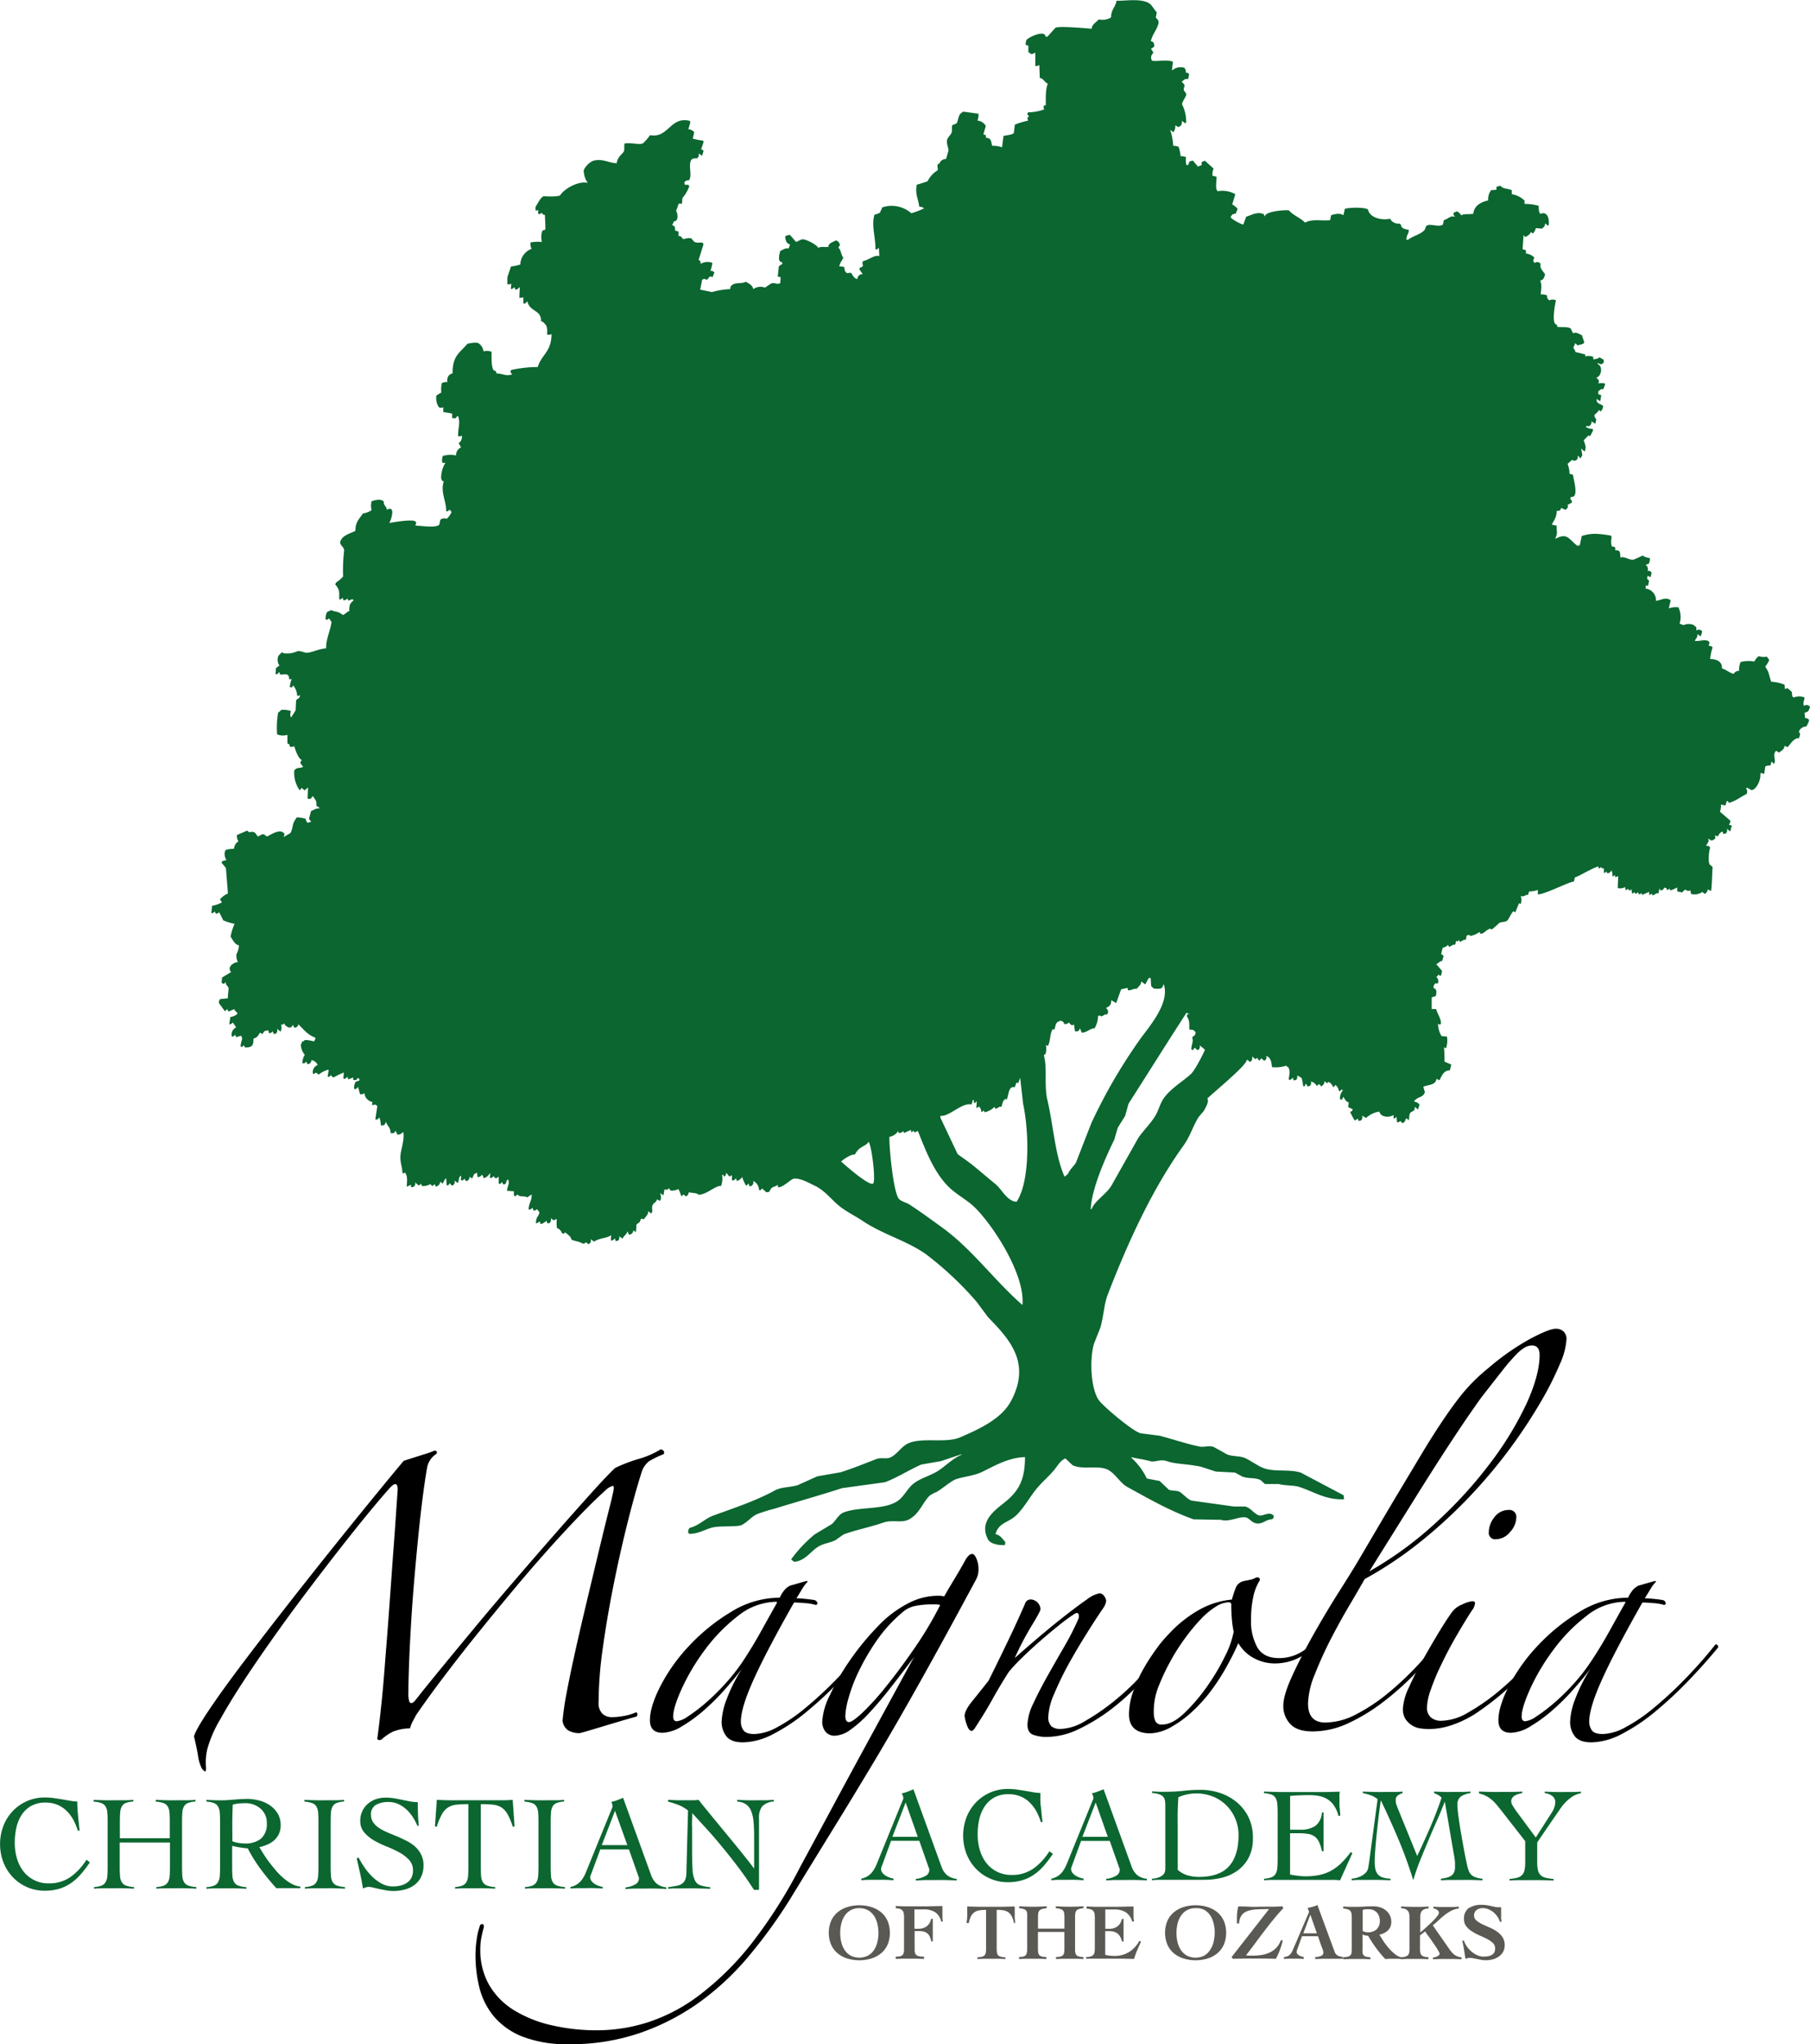 <svg id="Logo_-_Tall" data-name="Logo - Tall" xmlns="http://www.w3.org/2000/svg" viewBox="0 0 452.52 510.86"><defs><style>.cls-1{fill:#0b6630;}.cls-2{fill:#5b5953;}</style></defs><title>Logo - Tall - Color</title><path id="Tree_Symbol" data-name="Tree Symbol" class="cls-1" d="M478.45,202.18l-0.12-1.35c0.93-.27,1-0.33,1.35-1.47a1,1,0,0,0-1.47-.25c-0.41-.6,0-1.18.12-2.09a3.44,3.44,0,0,0-2.7,0l-0.37-.25-0.12-1.11-0.49-.49c-0.64-.49-0.5-0.6-1.23-0.25l-0.12-1.11a10.46,10.46,0,0,0-3.32-.74c-0.59-1.63-.5-2.3-1.23-3.32l-0.25-.49a6.38,6.38,0,0,0,1-1.6l-0.61-.86a3.77,3.77,0,0,1-2-.12,3.28,3.28,0,0,0-1.11,1.35,8.28,8.28,0,0,0-3.44.12,4.47,4.47,0,0,0-.37,2.21,1.42,1.42,0,0,0-1.35.74c-1.25-.28-1.93-1.1-2.95-1.35,0.1-1.79-1.49-2.37-2.95-2.33a13.46,13.46,0,0,1,.61-2.95,1.3,1.3,0,0,0-1-.37l0.25-.86-0.37-.37c-1.1-.39-2.12.13-3.32,0,0.27-.77.8-0.82,0.61-1.72l0.86,0.61,0.37-1.23a1,1,0,0,0-1.47-.25v-0.86a1.3,1.3,0,0,1-.61-0.49,3.1,3.1,0,0,0-2.58,0l-1-.37a5.56,5.56,0,0,0-.12-3.69l-0.12-.37a5,5,0,0,0-2.46.25l0.49-2c-1.2-.95-2.33-0.07-3.69.12a2.93,2.93,0,0,0-2.58-3.07v-0.74h0.61l0.25-1.23-0.49-.49,0.12-.74,0.74,0.37,0.25-1.11c-0.3-.45-0.23-0.45-1-0.49a1.19,1.19,0,0,0-.49-1.47l0.86-.37,0.25-1-0.12-.37a4,4,0,0,1-1.72-.61l-2.21,1c-1.11.25-2.39-.94-3.32-0.49-0.23-1.16.17-1.86-1.35-1.84,0-.6.18-0.53-0.25-0.86l-0.61-.12a4.87,4.87,0,0,1,0-2.33l-0.25-.37c-3.06-.48-4.77-0.69-7.25.12l-0.49,2.33-0.61.12c-2.24-1.77-2.53-3.35-5.53-1.72,0.77-1.94.27-1.47,0.37-3.32l-1.23-.25c0.57-1.11,1.23-1.87,1.23-3.44,0.79,0,.92-0.09,1.11-0.74l1.11,0.49,0.37-.37a0.68,0.68,0,0,0,.12-0.86l1.11-.61c-0.06-.61,0-0.48-0.37-0.74V147l0.37-.12c1.78,0,.31-4.62.25-5.53l-0.86-.25a6.78,6.78,0,0,0-.49-2.46l1.11-1c0.85,0.44,1.52.12,1.47-1.11l0.61,0.74,0.49-.74-0.25-1.6v-0.12l0.25,0.25,0.61,0.49c0.44-1.22.1-1.7-.25-2.83l1.11-1.11c0.32-.16,0-0.1.49,0.12l0.74-1.47-0.12-.37a2.68,2.68,0,0,1-1.47-.37h-0.25l0.25-.37c0.27-.06.08-0.1,0.25,0.12A1,1,0,0,0,425,128l1,0.61,0.25-1.11a2.1,2.1,0,0,1-.49-0.86c0.09-.59.82-0.69,1.11-1.47l0.49,0.37a2.21,2.21,0,0,0,.61-1.35c-0.54-.56-1-0.36-1.47-1-0.22-.2-0.13-0.25-0.12-0.86a1.68,1.68,0,0,0,.86.61l0.25-1.47-0.74-.25V120.5c0.57-.44.65-0.65,1.23-0.49l0.49-1.23-0.12-.25a4,4,0,0,0-1.6,0c0.38-.82,0-0.88-0.49-1.47,1.28-.23,1.7-2.86.37-3.32v-0.37a1.53,1.53,0,0,0,.86.37l0.61-.37v-0.74l-1-.61a3.26,3.26,0,0,1-1.6.49V111.9a3,3,0,0,0-2-.12v-0.49l-2.46-.61a2.62,2.62,0,0,0-.49-1c-0.06-.41.39-0.7,0.37-1.23l0.74,0.61c0.48-.36,1.06-0.11,1.6-0.74l-0.61-1.84c-0.87-.36-1.37-0.86-2.21-0.49l-0.61-1.23c-1-.47-2.45-0.22-3.32-0.37-0.13-.85-0.34-0.43-0.61-0.86-0.64-1,0-4.66.25-5.65V97.77a1.7,1.7,0,0,0-1.6,0,1.17,1.17,0,0,1-.61-1.23,3.3,3.3,0,0,0-1.6-.25c0.16-1.41.33-2.53-.12-3.44,0.88-.24,1-0.75,1.23-1.6-0.58-.88-1.42-1.54-1.11-2.58a1,1,0,0,0-1.47-.25c-0.51-.45-0.43-0.55-0.12-1.35a3.33,3.33,0,0,0-2.09-1V85.24L407.82,85l0.25-3.56,0.37,0.49a2.38,2.38,0,0,0,1.47-1.23l0.49,0.37a3.14,3.14,0,0,0,.74-1.35l1.47,0.12a1.45,1.45,0,0,0,.86-1.35l0.61,0.61,0.25-.12c0.26-1.27-.22-3.63-2-2.83L412.12,76a4,4,0,0,1-.25-1.84,12.09,12.09,0,0,0-3.56-.49V72.84a5.87,5.87,0,0,0-3.19-1.6v-1c-1.21-.53-2.1-0.23-2.83-1.11l-1,.25v0.74c-0.45.06-1,.09-1.35,0.12a4.08,4.08,0,0,0-.74,2.58c-1.69.32-3.55,1.3-3.69,3.32-1.2.19-2.14-.07-3.07,0.37a2,2,0,0,0-1.11-1,0.79,0.79,0,0,1-.61.25c-0.38.52-.13,0.71,0.25,1.11-1.4-.3-1.47.41-2.83,0.86l-0.25,1.11c-0.92.64-2.69-.12-3.69,0.12-0.83.21-.5,0.85-1,1.35-1,1-2.84,1.41-4.05,2.33h-0.37c0-1.35.5-1.19,0.61-2.46-0.9-.27-1.83-0.2-2-1.35l-0.37-.25a2.29,2.29,0,0,1-2.33-1.23c-1.62.46-5.08,0-5.53-2.33-1.27-.6-4.79-0.44-5.77-0.12l-0.37,1.6c-0.85-.61-2.16-0.31-3.07,0l-0.25,1.23c-2,.26-4.5-0.4-6.26.61-1.31-1.31-2.91-1.75-4.05-3.07-1.21-.13-5.8.27-6,1.47h-0.12l-0.12-.49c-1.66-.76-3.05.21-4.42,0.61l-0.74,2a11.38,11.38,0,0,1-2.95-1.6L334.86,77a1.1,1.1,0,0,1,1.23-.86l0.49-1.23a4.59,4.59,0,0,0-1.35-1.11L336,71.24a6.58,6.58,0,0,0-4.42-.74c-0.61-.69-0.31-2-0.25-3.56a1.85,1.85,0,0,0-1-.25,3,3,0,0,1,.25-1.84l-2.21-2a1,1,0,0,1-.61.25,0.71,0.71,0,0,0-.12.86l-1,.37-1.23-1.47c-0.74.11-1,.16-1.11,1L323.8,64a4.73,4.73,0,0,1-.12-2,2.63,2.63,0,0,0-1.35-.25,12.16,12.16,0,0,0-.49-2.33,2.62,2.62,0,0,0-1.35-.25,16.28,16.28,0,0,0-.74-3.93V55.15l0.74,0.61A2.43,2.43,0,0,0,321,54l0.74,0.49,0.61-.37a1.29,1.29,0,0,0,.25-1.23l0.86,0.61,0.25-.12a9.42,9.42,0,0,0-1-4.54c-0.15-.43.8-1.73,1-2.33s-0.61-.91-0.61-1.47,0.53-1-.12-1.47l-0.37-.49c0.82-.5.6-0.67,1.6-0.61l0.25-1.23a0.88,0.88,0,0,0-.86-0.37,1.33,1.33,0,0,0-.37-1.23,3.17,3.17,0,0,0-2.95.61h-0.12l0.25-2.09c-1.5-.74-4.81.13-5.28-0.37a1.47,1.47,0,0,1,.37-1.84,2,2,0,0,0-.61-1l0.86-.61c-0.07-.79-0.06-1.16-0.86-1.35,0.38-1.71,1.32-2.52,1.84-4.18,0.35-1.12-.39-1.33-0.61-1.72l0.25-1.23L315,24c-1.73-1.95-6.64-1-8.72-1.11-0.13,1.5-1.32,2.05-1.35,4.18a4.17,4.17,0,0,1-3.07.49c-0.58.68-1.85,1.36-1.72,2.33-1.09-.07-8.17-0.74-9.09-0.25l-2,2.21c-0.73.23-.4-0.39-0.86-0.61-1.07-.53-3.9.83-4.42,1.47-0.25.9-.39,1.42,0.49,1.35v1.72c0.47,0.17.25,0,.49,0.37a1.16,1.16,0,0,0,1.11-.25H286v3.32a2,2,0,0,0,1-.25l0.12,3.19c1,0.25,1.08,1,2,1.47-0.56,1.31-.53,3.58-0.49,5.4h-0.37a0.75,0.75,0,0,0,0,1,11.56,11.56,0,0,1-4.05.74l-0.25.49,0.49,0.49c-0.54.47-.46,0.4-0.25,1.11a18.69,18.69,0,0,0-3.32,1l-0.25,2.09c-0.48.51-1.77,0.51-2.58,0.74l-0.37,2.83a6.68,6.68,0,0,0-2.46-.37c-0.32-1-.14-2-1.6-2,0.07-.63.1-0.69-0.61-0.86l0.61-2.09a2.6,2.6,0,0,0-2.09-1.35,3.66,3.66,0,0,0,.25-1.72L268,50.61c-1.34.79-1,1.23-1.6,2.83a2.5,2.5,0,0,1-1.11.49c-0.29.54,0,1.41-.25,2-0.13.34-.84,1.1-1,1.47-0.42,1.09.29,2.22,0.25,2.95l-0.61,2.09A1.72,1.72,0,0,0,262,63.63c-0.65-.08-0.43.82-0.37,1.6A6.84,6.84,0,0,0,259.07,68a27.33,27.33,0,0,1-2.7.86c-0.5,2.31.44,3.72,0.61,5.53a1.44,1.44,0,0,1,1,.25l0.25,0.12A19.92,19.92,0,0,1,255,76a7.47,7.47,0,0,0-7.25-1.47l-0.61,1.35a6.87,6.87,0,0,1-1.35.49c-0.81,2.65.27,5.66,0.25,8.6l0.12,0.12a1.24,1.24,0,0,0,.74-0.49L247,86.72c-1.27-.4-2.65,1-4.05,1.23a1,1,0,0,0,0,1.11,0.88,0.88,0,0,1-.74.49L242,90l0.86,1.23a1.24,1.24,0,0,0-1.35,1.23c-0.93-.26-1-0.78-1.6-1.6l-1,.12a1.5,1.5,0,0,1-.61-1.47A2.62,2.62,0,0,0,237,89.3c0.14-1,.64-1.3,1-2.21-0.58-.61-0.55-1.94-1.23-2.46a1.54,1.54,0,0,1,.37-0.61,1.34,1.34,0,0,0-1-1.23c-0.65.38-2,.75-1.84,1.6-1.06.16-1.63-.17-2.58,0.25-0.42-.82-2.62-1.9-3.56-2.09-0.72-.18-1.22.41-2,0.61l-1.47-1.72a1.9,1.9,0,0,0-1.23.37c0.1,1.06.3,1.72,1.23,2l-0.37,1c-0.94-.14-1.3.3-2.09,0.61l-0.25,1c-0.1,1.08-.16,1.66.74,1.84v0.49a1.52,1.52,0,0,0-.86.61l-0.25,2.46L222.34,92l-0.12,1.47c-1,.47-1.28-0.31-2.33.12l-1.47,1a3.2,3.2,0,0,0-2.95.37c-0.15-1-1.14-1.42-1.84-1.84-1.28.68-2.89-.1-3.81,1.23l-0.12.61a19,19,0,0,0-4.54.74l-2.95-.61,0.49-2.46c0.63-.36.45-0.21,1.23,0l0.61-.74c0.52-.18.22-0.14,0.74,0.12l0.49-1.23a1.17,1.17,0,0,0-1-.37,9.87,9.87,0,0,0,.49-2,3.34,3.34,0,0,0-2.95.25c0-.72,0-0.73-0.49-1l1.23-3.93-0.25-.37c-0.9-.14-1.27.2-2.09-0.25L200,82.3c-0.68-.3-1.94.25-2.09,0.12-0.49-.41-0.16-0.63-1.11-0.74V80.58l-0.86-.25c0-.84,0-1.13-0.74-1.35l0.49-1c1.08,0.12,1-1.85.49-2.58a12.71,12.71,0,0,0,.61-1.72,0.94,0.94,0,0,1,.86,0l0.12-1.47a9.53,9.53,0,0,0,1.72-2.95l-0.25-.37h-0.86l-0.12-.61a1.06,1.06,0,0,1,1.11-.49c0.92-1.12-.1-3.37.49-4.91,0.37-.64.68-0.59,1.6-0.61a1.15,1.15,0,0,0,.37-1.23l0.86,0.61,0.37-1.23a0.81,0.81,0,0,0-.61-0.37l0.61-1.84-0.12-.37a14.92,14.92,0,0,1-2.58-.49l0.37-1.6a2.13,2.13,0,0,0-1.47-.74l0.49-1.72-0.12-.37c-4.95-1.22-5.31,4.43-9.95,3.56a12.07,12.07,0,0,1-1.72,2c-0.74.56-3.32-.25-4.67,0.12-0.09.37,0,1.55-.12,1.84-0.3.8-1.57,1.28-1.84,3.07-2.25-.15-3.56-1.25-5.9-0.61a4.87,4.87,0,0,0-2.33,2.33,5.49,5.49,0,0,0,1,3.19c-2.26-.57-5.82,1.42-6.88,3.07-0.47.49-4.15,0.28-4.18,0.25-0.81.45-1.43,1.79-2,2.7V75.3h0.74l-0.12.61,0.25,0.37,0.74-.37a0.7,0.7,0,0,0,.74.49c0.05,1.37.13,2.13,0.12,3.69l-0.74.25a4.67,4.67,0,0,0-.12,2.83,11.37,11.37,0,0,0-2.83.12,2.33,2.33,0,0,0,.25,1.6,4.31,4.31,0,0,0-2.83,3.93,14.77,14.77,0,0,1-2.33.49L154,92v1.72a1.27,1.27,0,0,0,1-.12l-0.12,1.23L155,94.95a1.24,1.24,0,0,0,.74-0.49L156,95.07h0.37l0.74-.61L157,97.16l1-.12v1.47l0.37,0.12L159,98c0.65,2.78,3.48,2,3.44,5a1.55,1.55,0,0,1,1,.74c0.57,0.34.55,1.66,0.49,2.58a1.45,1.45,0,0,0,1.11-.12c0,4.46-2.49,5.09-3.44,8.23a31.19,31.19,0,0,0-6.63.74c-0.37.53-.1,0.66,0.25,1.11-1.73.48-2-.14-3.93-0.25-0.17-1-.34-0.35-0.74-0.86-0.55-.71-0.5-3-0.49-4.54a3,3,0,0,0-2-.12,3,3,0,0,0-1.23-2c-0.65-.37-2.36,0-2.83.12-1.69,2.13-3.77,2.86-3.68,7.37-1,.34-1.38.8-1.35,2.21a2.13,2.13,0,0,0-1.35.25,6.7,6.7,0,0,0-.12,2.33l-1.23.74a4.15,4.15,0,0,0,.61,2.95,1.27,1.27,0,0,0,1.11,0v1.23a13.48,13.48,0,0,1,2.21.37v1.11c0.76,0.11.93,0.16,1.23-.49h0.25c0.63,1.73,0,2.78,0,5a1.27,1.27,0,0,0,1-.12c-0.07,1.15-.29,1.49-0.86,1.84l0.61,1.11a2,2,0,0,0-1.23,2,7,7,0,0,0-3.32.12,2.9,2.9,0,0,0-.12,1.72h0.74a7.94,7.94,0,0,0-1,2.83c-0.09,1-.14,1.58.61,1.84-0.88,2.55.61,4.83,0.61,7.37l0.12,0.12a1.24,1.24,0,0,0,.74-0.49,3.08,3.08,0,0,0,.49.61,5.17,5.17,0,0,1-1.23,1.72,1.53,1.53,0,0,0-1.6.25L137,153.79c-0.56.89-4.27,0.37-6,.25l0.25-.74-0.37-.37c-1-.4-4.69.15-6.39,0.49,0.54-.91,1.62-4.54-0.61-3.32-0.18-1.11-.89-1-0.74-2-0.68-.82-2.21-0.42-3.07-0.12a4,4,0,0,0,0,2.21,5.33,5.33,0,0,1-2.21.86c-0.85,1.35-1.88,2.12-1.84,4.3-1,.63-3,0.94-3.69,2.46-0.55,1.14,1,1.51.86,2.58a42.21,42.21,0,0,0-.25,6.39,7.82,7.82,0,0,1-1.72,1.47l-0.25.49c1.12,1.45,1,1.58,1,3.69l0.12,0.12a1.24,1.24,0,0,0,.74-0.49L113,172.7c0.65,0,.6,0,0.86-0.37,0.29,0.14.21-.1,0.37,0.49l1-.37,0.37,0.25c-0.82.75-1.17,1-1.11,2.7-0.73.27-.8,0.65-1.6,1-1.49-1.12-1.65-.64-2.95-1.23l-1,.49a3.37,3.37,0,0,0-.37,1.84l0.37,0.12,0.49-.37,0.61,0.86c-0.28,2.36-1.36,4.06-1.35,6.63-1.75.08-3.35,1-4.79,1.11-0.66,0-1.66-.6-2.46-0.37a6.15,6.15,0,0,1-3.32.49l-0.49-.25-0.86.86a2.6,2.6,0,0,0,.25,2.46l-0.86.61-0.12,1.47,0.37,0.12,0.61-.61,0.12,0.61c1,0.21,2.25-.67,2.33,1.23a0.87,0.87,0,0,0,.61-0.12,11.3,11.3,0,0,0-.49,2c0.52,0.23.58,0.24,0.86-.37a4.32,4.32,0,0,1,1,2.58c0.43,0.06.31,0.16,0.61-.12h0.12c-0.16,1.11-.67.66-1,1.35l-0.12,2.46L100,201.94H99.88a1.63,1.63,0,0,1,0-1.35l-0.12-.25a7.2,7.2,0,0,0-2.21-.25l-0.86.74a21.83,21.83,0,0,0-.25,5.4,3.86,3.86,0,0,0,2.58.12v2.09c0.35,0.47.51-.08,0.61,0.86a1.45,1.45,0,0,0,1.11-.12c0.27,1,.94,3,1.84,3.44l-0.37.74,0.74,1c-0.81.43-1.51,0-2.21,0.86a7.47,7.47,0,0,0,1.35,5l0.49-.61,0.74,0.61,0.86-.74-0.12,2.83c0.72,0.08.82,0.14,1.11-.49l0.25-.12c0.57,1,.92.92,0.86,2.46,0.5,0.21.53,0.07,0.74,0.61-0.86-.15-1.28.36-2.09,0.61l-0.49,1.84c0.12,0.45,0,.25.25,0.49l0.25,0.37-0.86.25a1.42,1.42,0,0,1-.49-1,10.78,10.78,0,0,0-2.21-.37c-1.41,1.9-.72,2.08-1.6,3.93l-1.72,1,0.25-.74c-1-1.6-3.4.17-4.42,0.61l-0.49-.37c-0.51-.47-1,0-1.72.37-0.31-.21-0.6-0.86-0.86-1-1.06-.51-1.12.36-1.84-0.49l-2.58,1.11a2.56,2.56,0,0,0,.37,1.6,2.33,2.33,0,0,0-1.11,1.84,10.59,10.59,0,0,0-2,.25l-0.25.37a2.69,2.69,0,0,0,.37,2.21l-1,.25-0.25.37,1.11,1.35L84.15,246a5.36,5.36,0,0,0-2,1.47l0.49,0.74a7.24,7.24,0,0,1-2.46.86L80,250.83l0.12,0.12a1.24,1.24,0,0,0,.74-0.49l0.25,0.61a1.62,1.62,0,0,0,.86-0.37l1,2a11.43,11.43,0,0,0,2.83.86,17,17,0,0,0-1,3.19c0.5,0.72,1,2,2.09,2.21a5.18,5.18,0,0,1-.61,2.21,3.35,3.35,0,0,0,.37,2c-0.79-.11-2.89,1.08-1.72,2.46L82.68,267l-0.12,1.35,0.61,0.25,0.37-.49c0.08,0.87.63,1,.74,1.47s-0.23,1.83-.12,2.58c-0.21.06-1.64,0.19-2,.25a1.26,1.26,0,0,0-.25,1l1.47,2L84,274.9l0.25,0.61,1.47-.61a2,2,0,0,0,.74.86v0.37a3.42,3.42,0,0,1-1.72.74l-0.25,1.72,0.12,0.12a1.24,1.24,0,0,0,.74-0.49l0.86,1.23a2,2,0,0,0-1.11,2.21l0.12,0.12a1.24,1.24,0,0,0,.74-0.49l0.25,0.61,1.23-.37,0.25,0.61c0.09,0.26-.35,1-0.37,2.09l0.12,0.12a0.6,0.6,0,0,0,.61-0.49l0.37,0.61c1.67,0.07,2.19-.49,2.09-2.21A2,2,0,0,0,92,280.92c0.58-.13.21-0.13,0.74,0.25l0.49-.74a5,5,0,0,1,1-.25L94.47,281l0.74-.37,0.12-.25,0.25,0.74,0.61-.12a1.29,1.29,0,0,0,.25-1.23l0.25,0.25,0.61,0.49a2.18,2.18,0,0,0,.12-1.72c0.61-.06.48,0,0.74-0.37a1.94,1.94,0,0,0,1.47,1.11,1,1,0,0,0,.74-0.74l0.37,0.74a0.94,0.94,0,0,0,1-.86c1.62,1.6,2.39,2.66,4.18,3.32l0.12,0.25-0.37.74a8.76,8.76,0,0,0-2.33-.37,0.64,0.64,0,0,1-.61.37l-0.37.86a4.16,4.16,0,0,0,1,2.46,4.24,4.24,0,0,0-.61,2.09c0.61,0.13.56,0,1-.37l0.25,0.61a0.93,0.93,0,0,0,1-1,2.18,2.18,0,0,1,1.6,1.23A1.85,1.85,0,0,0,105.4,291l0.12,0.12,0.74-.37a1.14,1.14,0,0,0,.61.49,5.79,5.79,0,0,1,2.09-1.11l0.12-.12,0.25,0.12-0.25,1.6,0.12,0.12a1.24,1.24,0,0,0,.74-0.49,1,1,0,0,0,.61.61,19,19,0,0,1,2.58-1.23L113,292.22l0.25,0.12a1.64,1.64,0,0,0,.61-0.37l0.12-.25,0.25,0.74,1.23-.49v0.61c0.72,0.08.82,0.14,1.11-.49,0.48,0.22.34,0.06,0.49,0.61l-1,.37a3.13,3.13,0,0,0-.37,1.72l0.25,0.12a1.64,1.64,0,0,0,.61-0.37l0.12-.25,0.49,1.84a1.16,1.16,0,0,0,1.11-.25,2.42,2.42,0,0,0,2,2.21l-0.12.74a0.91,0.91,0,0,0,.74-0.12l0.61,0.37L121,302.42l0.25,0.12a1.64,1.64,0,0,0,.61-0.37l0.12-.25a4.8,4.8,0,0,1,.37,2c0.81,0.09,1,0,1.23-.74h0.12c0.4,1.1,1.09,1.24,1.11,2.7,0.76,0.09.94,0.05,1.23-.61l0.49,1a1.77,1.77,0,0,0,1.35-.61H128c0.25,1.69-.31,3.43-0.61,5-0.44,2.36.38,3.4,0.37,5.16,0.53,0.16.22,0.31,0.61-.12,0.78,0.92.54,2.17,0.49,3.44l0.12,0.12,0.86-.49,0.12,0.61h0.37a0.94,0.94,0,0,0,.61-1.23l0.61,0.61c0.5,0.33.47,0.14,0.86-.25l0.25,0.61a3.9,3.9,0,0,0,2.09-.49l0.49,0.49,0.61-.49,0.25,0.61a1.28,1.28,0,0,0,1.11-1.23l0.61,0.49,0.61-1.11,0.25-.25a10.5,10.5,0,0,1,.12,1.72l0.37,0.12,0.49-.61a0.86,0.86,0,0,0,.61.61,0.92,0.92,0,0,0,.49-1.23l0.86,0.61c0.41-.86.07-1.45,0.86-1.84l-0.12,1.11c0.61,0.13.56,0,1-.37,0.15,0.55,0,.4.49,0.61a1.24,1.24,0,0,0,.74-1.11l0.61,0.49,0.49-1.11,0.74-.37,0.12,1.11a1.33,1.33,0,0,0,1.11-.61,1.23,1.23,0,0,1,.37.86c1-.18,1.13-0.72,1.72-1.23L149.62,317l0.12,0.12a1.28,1.28,0,0,0,.86-0.49c0.46,0.77.59,0.61,1.23,0.12v1.72l0.37,0.12,0.49-.49,0.25,0.61,0.61-.12,0.37-1,0.25-.12c0.51,1-.17,1.56-0.25,2.83l1.72,0.12v1L156,321.7l0.49-.49c0.82,0.83,1.57.17,2.46,0.74l1.11-.74c0.15,1.49-.69,2.08-0.74,3.68l0.12,0.12a1.28,1.28,0,0,0,.86-0.49l0.25,0.74a1.23,1.23,0,0,0,.86-0.37l0.61,0.74c-0.16,1.22-.84,1-0.86,2.7l0.12,0.12,0.86-.49,0.12,0.61h0.37l1-.61,0.12-.25,0.25,0.74,0.61-.12a1.29,1.29,0,0,0,.25-1.23l0.25,0.25c0.81,0.51.31,0.27,1.23,0-0.12,3.81.27,1.26,1.35,3.56,0.48,0.09.47,0.21,0.74-.25,0.56,0.47,1.45,1,1.6,1.84,0.91,0.44,1.83.37,2.83,1a1.12,1.12,0,0,0,.86-0.37,1.14,1.14,0,0,0,.61.49,0.92,0.92,0,0,0,.49-1.23l0.86,0.61c1.56-1,2.81-.7,4.3-1.6l-0.12,1.23,0.25,0.12a1.64,1.64,0,0,0,.61-0.37l0.12-.25,0.25,0.74,0.61-.12a1.11,1.11,0,0,0,.25-1.11l0.86,0.61c0.38-.82,1-1,1.23-1.84l0.37,0.86a1.17,1.17,0,0,0,1.11-1.11l0.61,0.49a10.26,10.26,0,0,0,.12-1.84c0.5-.66.93-0.38,1.11-1.47a0.82,0.82,0,0,1,.74.12c0.46-.71,1.22-1.24,1.11-2.09l0.74,0.61c0.6-.7,0-1.2.37-2.09,0.24-.67.91-0.62,1.11-1.47l0.61,0.37,0.25-.12a2.62,2.62,0,0,0-.12-1.84l0.86,0.61,0.25-1.47c0.57,0,.76.25,1.11-0.37l0.37,0.61a3,3,0,0,0,2-.37,10.9,10.9,0,0,1,.74,1.84l0.61-.49a1.14,1.14,0,0,0,.61.49,1.13,1.13,0,0,0,.61-1c0.6,0.13,2.31.15,2.46,0.61,2.21-.09,4.19-2.33,5.65-2.21a5.24,5.24,0,0,0,.25-2.7l0.25-.12,0.25,0.49c0.45-.23.41-0.29,0.49-0.86h0.12l0.74,0.86,0.61-.37v1.23l0.25,0.12a1.64,1.64,0,0,0,.61-0.37l0.12-.25,0.25,0.74a2.65,2.65,0,0,0,1.35-1,8.22,8.22,0,0,0,1,2.21l0.61-.61,0.12,0.61,0.25,0.12a1,1,0,0,0,.74-1.35,2.54,2.54,0,0,1,1.47,2.21l0.12,0.12a0.6,0.6,0,0,0,.61-0.49l1.11,1,0.74-.12a3.6,3.6,0,0,1,.61-1c0.14-.15,1-0.36,1.47-0.74l0.12,0.61c1.05,0.08,2.64-1.5,3.68-2.09,1.52-.46,4.12,1.06,5.28,1.6,2.9,1.34,4.31,3.62,6.63,5.4,1.71,1.32,3.91,2.38,5.65,3.56,5,3.35,11.06,4.9,15.85,8.35a83.33,83.33,0,0,1,12.53,11.79l2.83,3.81c5.1,5.3,11,11.26,5.77,21-2.43,4.52-7.94,7-12.77,9.09-3.48,1.5-9.49-.08-12.9,1.47-1.78.81-2.87,2.85-4.54,3.56-1,.41-2.32-0.07-3.44.37-2.84,1.1-6,2.38-9,3.32l-5.77,1-4.91,2.21c-2,.6-4.07.41-5.77,1.35-4.62,2.54-10.15,4.36-15.35,6.26-2.16.79-3.55,2.51-5.9,3.07a1.59,1.59,0,0,0-.37,1.11l0.25,0.37c2.45,0,3.82-1.08,5.9-1.6,1.79-.44,6.1-0.06,7.25-0.61,1.39-.67,2.49-2.12,3.81-2.7a38.49,38.49,0,0,1,4.3-1.35c6.09-1.87,11.15-3.28,17-5.16l10.69-1.47c3.15-1.18,6-3.07,9.09-4.42l4.91-.86,5.16-1.72v0.12c-2,.84-3.79,2.6-5.53,3.81-2.1,1.46-4.58,1.91-6.51,3.44-1.65,1.31-2.4,3.46-4.3,4.54-3.48,2-8.92,1.16-13,2.58-1.37.47-2.08,2.07-3.07,2.95l-4.3,2.58a33.72,33.72,0,0,0-5.9,6.26l0.74,0.61c3-.26,4.32-3,6.51-4.05,1.43-.66,2.42-0.7,3.81-1.35l2.09-1.47c3.16-1.14,6.84-1.87,9.95-2.95,2.29-.8,4.58.26,6.51-0.86,2.47-1.44,3.08-3.75,4.91-5.77a7.62,7.62,0,0,1,1.84-1c1.38-.82,2.82-2.09,4.3-2.95,1.28-.74,4.94-1,7.12-2.09,3-1.46,6.49-3.55,10.69-3.69,0,5.49-1.44,8.36-4.91,11.18-2.46,2-6.79,4.86-4.3,9.46,0.62,1,2.37,1.44,4.18,1.35l0.12-.74c-0.71-.76-1.23-1.73-2.46-2,0.85-3,3.25-2.78,5.28-4.79s3.29-4.54,5.16-6.76c1.27-1.51,2.92-2.91,4.18-4.42,0.94-1.13,1.42-2.25,2.83-2.95l1.84,1.72c2.77,1.27,6.79-.25,9.21,1.35,1.66,1.09,2.77,3.14,4.42,4.05,5.28,2.91,10.5,5.92,16.58,8.11l6.88,0.12c2.08,0.71,5-1.17,6.51-.49,0.82,0.37,1.62,1.75,3.32,1.35,1.07-.25,1.59-0.92,2.95-1l0.37-.37v-0.61l-0.25-.12c-0.95-.83-2.54.44-3.44,0.12-1.3-.45-1.95-1.82-3.44-2.21h-2.83l-10.56-1.47c-1-.33-2-1.55-2.83-2.09s-1.72-.26-2.83-0.61l-2.33-2.21-3.19-.61A16.52,16.52,0,0,0,310,387v-0.12c1.33,0.3,3.54.63,4.79,1,1.1,0.31,2.49-.61,4.18,0,2.06,0.74,5,.65,8.35,1.35l3.81,1.23,4.79,0.25,1.84,1c1.62,0.61,3,.18,4.54.86l1.11,1h3.44c1.66,0.46,3.68.26,5.16,0.74,3.54,1.13,6.64,3.31,11.18,3.07l-0.12-1-10.69-5.65c-3.13-1-7,0-9.83-1.35-1.16-.55-2.77-1.65-3.93-2.21-1.48-.72-3.18-0.39-4.67-1l-3.32-1.84c-1.16-.47-2.38.11-3.56-0.12-3-.6-6.87-1.88-9.95-2.7l-4.79-.61c-2-.53-9-6.46-10.32-8.11-2.16-2.74-2.49-10.4-1.35-14.25l1.6-4.05c0.87-3,.9-5.79,1.84-8.23,5.14-13.32,11.23-26.56,19-37.34,1.57-2.17,2.27-4.69,3.69-7l1.35-1.6c0.3-.6,1.42-2.34.86-3.07,1.44-1.45,9.73-8.2,9.83-9.58l0.25-.12a1.14,1.14,0,0,0,.61.49h0.12a1.2,1.2,0,0,0,.37-1.35l0.86,0.74,0.37-.37L342,287.8l0.49-.61,0.74,0.61a0.92,0.92,0,0,0,.49-1.23c1.29,0.56,1.24,1.5,1.47,2.83a9,9,0,0,0,3.56-.37,0.67,0.67,0,0,0,.49.37c0.61,1.15.22,1.78,0.12,3.07l0.25,0.12a1.64,1.64,0,0,0,.61-0.37l0.12-.25,0.25,0.74,0.61-.12a1.11,1.11,0,0,0,.25-1.11,9.52,9.52,0,0,1,1.11.61,6.94,6.94,0,0,1,.37,2l0.37,0.12,0.37-.74,0.37,0.74,0.61-.12a1.1,1.1,0,0,0,.25-1.11,2.29,2.29,0,0,1,1.47,1.11l0.61-.49,0.49,0.61a1.53,1.53,0,0,0,.86-1.35l0.61,0.61,0.25-.37c0.77,0.18.91,0.68,1.35,1.35l0.49-.61a2.29,2.29,0,0,1,.86,1.47l0.25,0.12,0.49-.49,0.25,0.25a3.52,3.52,0,0,0-.74,2l0.12,0.25,0.37,0.12,0.37-.74c0.46,0.62.67,1.28,1.35,1.35l-0.12,1.23,1.11,0.49c-0.06.63-.26,0.41-0.61,0.74a19.25,19.25,0,0,0,1.11,2.09,1.57,1.57,0,0,0,.74-0.49l0.25,0.61,0.61-.12a1.15,1.15,0,0,0,.25-1.23l1,0.61a6.21,6.21,0,0,1,3.32-1.6c0.4,1.51,2.5,1.52,3.56.86v0.86c0.56-.11.36,0,0.61-0.37h0.12l0.12,1.23,0.12,0.12a1.29,1.29,0,0,0,.74-0.37l0.37,0.49H378a1.4,1.4,0,0,0,.61-1l0.25-.12,0.49,0.49c0.17-.47.11-1.26,0.25-1.6,0.36-.87,1.43-0.45,1.23-1.72,0.26,0.08,0-.07.25,0.12l0.61,0.49,0.37-1.23a2.1,2.1,0,0,0-1.35-.74v-0.12c1.1-1.31,2-.68,2.7-2.21L383,294.31c1.18-.61,3-0.27,3.32-2l0.74,0.37c0.65-1.41,1.22-2.54,2.58-2.46l0.37-1.47-1.72-.74a30.23,30.23,0,0,0-.12-3.56l0.49,0.25a5.64,5.64,0,0,0,.25-2.95l-1.35-.12a5.86,5.86,0,0,1-.86-3.07l0.49,0.25,0.25-.37c-0.07-1.31-.91-2.36-1.23-3.56H385.1V272a1.45,1.45,0,0,1,.86-0.25l0.25-.37c0.09-1,.15-1.5-0.61-1.72a1,1,0,0,1,.37-1.11c0.22-.35.09-0.09,0.49,0l0.25-.25a1.41,1.41,0,0,0-.49-1.47,0.61,0.61,0,0,0,.49-0.61l0.49,0.37,0.25-.12,0.25-1.11-1.47-1.72c0.87-.32.86-0.83,1.47-0.74l0.37-1.23a0.92,0.92,0,0,0-.61-0.49l0.37-1.6a2.72,2.72,0,0,0,1.35-.74l0.25,0.49c0.9-.25.74-0.64,1.47-0.49a1.85,1.85,0,0,0,.25-1c0.57,0.19.39,0.27,0.74-.25l0.25,0.49c0.9-.25.74-0.64,1.47-0.49l0.25-1.11,0.61-.12c0.22,0,.06,0,0.25.25a5.25,5.25,0,0,0,2.33-1l0.25,0.49c1.22-.26,1.18-0.86,2.21-1.23,0.39-.26.07-0.05,0.61,0.12a20.37,20.37,0,0,0,1.84-1.6c0.39-.28,1.48-0.26,1.84-0.49,0.64-.4,1-1.77,1.72-2.46L406,250.7l0.86-2.09c0.22-.35.09-0.09,0.49,0a2.73,2.73,0,0,0,0-2c1,0.35,1.08-.38,1.84-0.25l0.25-.86a8.26,8.26,0,0,0,2.21-.37v1.11c2-.1,8.15-3.36,9-3.19l0.25-1.11c0.44,0.12,4.29-2.33,5.9-2.7v0.49c0.56-.11.36,0,0.61-0.37,0.38,0.44.16,0.36,0.74,0.37v1.11c0.56-.11.36,0,0.61-0.37l0.25,0.49a1.11,1.11,0,0,0,1-.74,2.23,2.23,0,0,1,.25,1.47c0.56-.11.36,0,0.61-0.37l0.12,0.61,0.74-.25-0.12,2.95a2.3,2.3,0,0,0,1.84-.25l0.12,0.74c0.56-.11.36,0,0.61-0.37l0.25,0.49a0.64,0.64,0,0,0,.61-0.37l0.12,1.11c0.56-.11.36,0,0.61-0.37l0.25,0.49,0.74-.37,0.12,0.49c0.56-.11.36,0,0.61-0.37l0.25,0.49,1.72-.74v0.74c0.56-.11.36,0,0.61-0.37l0.25,0.49c0.9-.25.74-0.64,1.47-0.49l0.25-1.23,0.25,0.49a1.11,1.11,0,0,0,1-.74c0.52,0.3.46-.05,0.61,0.61,0.56-.11.36,0,0.61-0.37l0.25,0.49a7.86,7.86,0,0,0,1.72-.74v1l1.23,0.25,0.74-.74a1.28,1.28,0,0,0,1.35.25l0.12,0.86a3.31,3.31,0,0,0,2.83-.49l0.61,0.49a1.35,1.35,0,0,0,.74-1.11l0.86,0.37c0.26-2.19.21-3.78,0.37-6l-0.74-.61c-0.36-.56-0.27-3,0.12-4.18-0.3-.45-0.23-0.45-1-0.49,0.34-.79.87-1,0.49-1.84l0.74,0.49a0.94,0.94,0,0,0,.74-0.25c0.46-.31.35-0.4,0.25-1l0.74,0.25a2.06,2.06,0,0,1,1.11-1.23l0.25,0.61,0.61-.12a1.15,1.15,0,0,0,.25-1.23l0.37,0.37,0.49,0.37,0.37-1.47-0.74-.25a1.26,1.26,0,0,0,.37-1l-2.58-2.21a4.9,4.9,0,0,0,.25-1.84,3.45,3.45,0,0,0,1.11.25l0.37-1.11c0.3,0.1.27,0,.49,0.49,1.85-.5,3.15-1.66,4.42-2.21a1.14,1.14,0,0,0-.12-1.35l0.25-.25,1.11,0.61c1.39-.1,2.43-3,2.21-3.93l0.12-.37,0.86,0.25,0.25-1.84a2,2,0,0,1,1.23-.25A1.59,1.59,0,0,0,470,213l0.74,0.61c0.47-1.32-.47-2.11.37-3.19,0.25-.15.32,0.14,0.86,0.37,0.48-.48,1.28-0.7,1.35-1.72l0.74,0.37c0.77-.85,1.74-2.45,2.83-2.21,0.25-.63.49-1.22,0-1.6a1.88,1.88,0,0,1,1.84-1.35,5.46,5.46,0,0,0,.74-1.6A1,1,0,0,0,478.45,202.18Zm-233,116.32c-1,.65-7-4.58-8-5.53,0.49-.47,2.43-1.87,3.44-1.72,1.13-2.23,2.58-1.88,3.44-3.19C245.07,308.95,246.2,317.87,245.43,318.51Zm37.34,30.34c-7-6.08-12.54-13.94-20.14-19.41-2.71-1.95-5.46-4-8.23-5.77-0.82-.51-2.23-0.75-2.7-1.6-1.24-2.23-2.21-11.74-2.21-15.23a3.43,3.43,0,0,0,2.21-1.47l0.12,0.49a1.2,1.2,0,0,0,1.11-.49l0.25,0.49,1.6-.74h0.12v0.49c0.56-.11.36,0,0.61-0.37l0.25,0.49,0.86-.37c2,5.06,4,10.17,7.49,13.76,1.79,1.85,4.18,3.09,6.14,4.79C274.55,327.65,283.53,340.78,282.78,348.85Zm-1.47-25.8-0.74-.12c-2-.72-3-3-4.54-4.3-2.15-1.74-4.28-3.62-6.39-5.28l-3.07-2.21-4.3-9.09v-0.49c2.22,0.3,5.29-3.36,7.74-2.83a1.85,1.85,0,0,0,.25-1l0.37-.12v0.74c0.56-.11.36,0,0.61-0.37h0.12l-0.12,1.6c0.56-.11.36,0,0.61-0.37a1.62,1.62,0,0,1,.61,1.35c0.56-.11.36,0,0.61-0.37l0.25,0.49a4.81,4.81,0,0,0,2.46-1.35l0.25,0.49c0.9-.25.74-0.64,1.47-0.49,0.32-.73.23-1.41,0.86-1.84,0.22-.35.09-0.09,0.49,0,0.54-1.23.39-3.43,2-3.07l0.37-1c0.22-.35.09-0.09,0.49,0l0.49-1.35,0.74,6.51C284.44,305.4,284.72,318.07,281.3,323.05Zm14.86-9.83c-0.56,1-1.53,1.67-2,2.83l-0.86.74c-2.39-5.27-2.83-13-4.3-19.16-0.86-3.59,0-8-.86-11.06,0.15-.5-0.05-0.26.37-0.37a4.71,4.71,0,0,0,.12-2.33l0.49,0.25c0.73-1.46.4-2.6,1.11-4.05,0.22-.35.09-0.09,0.49,0,0.36-.84.22-1.74,1.11-2.09a0.88,0.88,0,0,1,1.35.61,1.21,1.21,0,0,0,1.23-.37c0.27,0.45.72,1,1.23,0.49l0.25,1.72c0.81,0.09,1,0,1.23-.74l0.49,1.11c1.36-.09,2.05-1.08,3.19-1.11a6.13,6.13,0,0,0,.86-3.07l0.49-.12c0.22,0,.06,0,0.25.25,0.9-.25.74-0.64,1.47-0.49a1,1,0,0,0-.25-1.6c0.81-.5,1.35-0.6,1.35-2l1.23,0.74,1.23-3.44,1.6-.37,0.12,0.61c1.25,0,.93-0.42,2.21-0.37,0.44-.7,1-0.77,1.11-1.84l1,0.74,0.86-1.6h0.49l0.12,2,0.61,0.61a4.84,4.84,0,0,0,1.84,0,1.4,1.4,0,0,0,.61-1h0.12c1.57,4.9-4.11,11-6.26,14.13A132.92,132.92,0,0,0,300,303.4Zm28.74-22.11c-2.21,2-5,3.57-6.76,6-1,1.38-1.28,3-2.21,4.54-1.16,1.9-2.94,3.6-4.18,5.4l-6.76,12c-1.29,2.12-4.15,3.77-4.91,5.77l-0.25.12c0.24-5.37,3.9-13.31,5.9-17.44l0.86-2.95,1.84-2.95,0.86-3.07c4.83-7.55,9.59-15.16,14.49-22.72l0.74,0.37H324l-0.12.49c0.58,0.95.68,1.49,0.61,3.32,0.84,0.16,1-.1,1.6.74a1.17,1.17,0,0,1-.86,1.11c0.28,1.44,0,1.25-.25,2.95l0.12,0.25,0.25,0.12,0.49-.61,0.74,0.61a0.92,0.92,0,0,0,.49-1.23l1.35,1.11C327.87,286.34,325.86,290.23,324.91,291.11Z" transform="translate(-27.16 -22.71)"/><path d="M75.66,456.64q0.45-1.65,3.59-6.35t7.92-11.05q4.78-6.35,10.61-13.82t11.5-14.57q5.68-7.09,10.68-13.22t8.14-9.86q3.14-1,4.93-1.57a25.76,25.76,0,0,0,2.84-1c0.6,0.2.7,0.5,0.3,0.9a5.17,5.17,0,0,0-2.24,3.44q-0.6,3.44-1.2,8.22t-1.12,10.16q-0.53,5.38-1,11.05t-0.75,10.76q-0.3,5.08-.45,9.34t-0.15,6.8a5.94,5.94,0,0,0,.22,2,0.55,0.55,0,0,0,.6.45,1.62,1.62,0,0,0,.82-0.6q0.45-.52.9-1.12,1.64-2.09,5.38-6.65t8.51-10.31q4.78-5.75,10.16-12t10.31-11.88q4.93-5.6,8.89-10t5.9-6.2a37.66,37.66,0,0,1,5.83-2.24,22.35,22.35,0,0,0,5.53-2.39,0.93,0.93,0,0,1,.75.37,0.64,0.64,0,0,1,0,.82,22.7,22.7,0,0,0-3.66,1.79,5.54,5.54,0,0,0-1.87,2.84q-1.79,5.68-3.66,13.22t-3.44,15.46q-1.57,7.92-2.61,15.46a97.74,97.74,0,0,0-1,13.22,3.65,3.65,0,0,0,1,2.91,3.46,3.46,0,0,0,2.32.82,16.75,16.75,0,0,0,3-.3,13.07,13.07,0,0,0,3-.9,0.38,0.38,0,0,1,.37.37,0.72,0.72,0,0,1-.22.67l-3.51,1-4,1.2-3.73,1.12q-1.72.52-2.91,0.82a5.6,5.6,0,0,1-2.91-.67,3.31,3.31,0,0,1-1.42-2.46,69.15,69.15,0,0,1,1-6.87q0.9-4.78,2.24-10.76t2.91-12.55q1.57-6.57,2.91-12.17t2.32-9.49q1-3.88,1.12-4.63,0.6-2.24,0-2.17a4.24,4.24,0,0,0-1.79,1.12q-2.84,2.54-6.65,6.5t-8.07,8.74q-4.26,4.78-8.74,10.16t-8.81,10.76q-4.33,5.38-8.22,10.53t-6.87,9.49c-0.2.4-.45,0.87-0.75,1.42a9.14,9.14,0,0,0-.75,1.87,11.87,11.87,0,0,0-4.26.82,12.28,12.28,0,0,0-2.91,2c-0.6.2-.95,0.1-1-0.3q0.45-3.14,1-8.37t1-11.5q0.52-6.28,1-12.92t0.9-12.55q0.45-5.9.75-10.38t0.45-6.42q0-2.84-2.39,0-4.33,4.93-10.23,12.4T102,423q-6,8.07-11.28,15.83t-8.44,13.45A30.56,30.56,0,0,0,79,459.77a14.75,14.75,0,0,0-.37,4.18c0.1,1.09,0,1.57-.3,1.42a2.42,2.42,0,0,1-.9-1.12,9.94,9.94,0,0,1-.75-2.69Q76.41,459.77,75.66,456.64Z" transform="translate(-27.16 -22.71)"/><path d="M244.62,434.38q-3.44,4.18-7.54,8.44a98.41,98.41,0,0,1-8.29,7.69,46.07,46.07,0,0,1-8.29,5.53,16.84,16.84,0,0,1-7.54,2.09q-3,0-4.18-1.49a5.78,5.78,0,0,1-1.2-3.74,17.58,17.58,0,0,1,1.27-5.6,39.59,39.59,0,0,1,3.81-7.54q-1.94,2.54-4.48,5.38a56.43,56.43,0,0,1-5.23,5.15,36.21,36.21,0,0,1-5.38,3.88,9.77,9.77,0,0,1-4.78,1.57q-3.14,0-3.14-3.14,0-3.43,2.69-8.66a44.62,44.62,0,0,1,7.25-10.08A48.51,48.51,0,0,1,210,425.49a23.14,23.14,0,0,1,12.1-3.51,8.46,8.46,0,0,1,1.34-2.09,4.78,4.78,0,0,1,1.2-.9l4.18-1.2,0.3,0.15a9.67,9.67,0,0,0-1.42,1.87q-0.67,1.12-1.42,2.32,0.74,0,2.24.15t2.24,0.3a0.93,0.93,0,0,1,.75.75,0.4,0.4,0,0,1-.45.45,12.46,12.46,0,0,0-2.69-.45c-1.19-.1-2.09-0.15-2.69-0.15q-6.87,12.1-10.08,19.2t-3.21,10.53a3.63,3.63,0,0,0,.67,2.24q0.67,0.9,2.76.9a12.74,12.74,0,0,0,5.68-1.72,41.93,41.93,0,0,0,7-4.78,97.54,97.54,0,0,0,7.69-7.1,112.26,112.26,0,0,0,7.54-8.51q0.3-.45.6-0.22A0.79,0.79,0,0,1,244.62,434.38ZM221.31,423a15.64,15.64,0,0,0-9.71,3.59,42.64,42.64,0,0,0-8.22,8.44,53.43,53.43,0,0,0-5.75,9.64q-2.17,4.78-2.17,7c0,0.8.3,1.19,0.9,1.19a6.13,6.13,0,0,0,2.76-1.19,41.45,41.45,0,0,0,4.26-3.21,53.23,53.23,0,0,0,4.85-4.71A48.09,48.09,0,0,0,212.8,438q2.39-3.58,4.63-7.62t4-7.17Z" transform="translate(-27.16 -22.71)"/><path d="M271.8,415a5.49,5.49,0,0,1-.75,2.69q-7.47,13.89-13.44,24.57t-11.35,19.72q-5.38,9-10.61,17.48t-11.05,18a126.07,126.07,0,0,1-10.38,14.27,67.51,67.51,0,0,1-12.4,11.5A57.87,57.87,0,0,1,187,530.81a53.41,53.41,0,0,1-17.55,2.76,30.81,30.81,0,0,1-11.58-1.87,18,18,0,0,1-7.17-5,18.22,18.22,0,0,1-3.66-7.17,33.26,33.26,0,0,1-1-8.37,26.18,26.18,0,0,1,.3-3.81,16.3,16.3,0,0,1,.75-3.21,0.64,0.64,0,0,1,.6-0.6c0.3,0,.45.25,0.45,0.75q-0.3,1-.6,2.46a14.91,14.91,0,0,0-.3,3.06,17.51,17.51,0,0,0,2.24,9,18.22,18.22,0,0,0,6.2,6.27,31.07,31.07,0,0,0,9.34,3.74,50.06,50.06,0,0,0,11.5,1.27A42,42,0,0,0,189.42,528a43.85,43.85,0,0,0,12.92-6.95A71.88,71.88,0,0,0,215,508.47a121.17,121.17,0,0,0,12.17-19.12q3.88-7.17,8.22-15.24t8.37-15.46l7.25-13.3q3.21-5.9,4.71-8.59-3,4-5.83,7.62t-5.3,6.27a29.51,29.51,0,0,1-4.71,4.26,7.28,7.28,0,0,1-4,1.57,3,3,0,0,1-2.24-.9,3.88,3.88,0,0,1-.9-2.84,16.94,16.94,0,0,1,1.87-6.35,57.64,57.64,0,0,1,4.93-8.59,65.55,65.55,0,0,1,6.95-8.51,28.11,28.11,0,0,1,7.92-6,15.92,15.92,0,0,1,7.17-1.79,7.16,7.16,0,0,1,1.64.15q1.19-2.09,2.46-4.18t2.61-4.48q1-1.94,1.94-1.94,0.59,0,1.12,1.34A7,7,0,0,1,271.8,415Zm-9.56,8.81a4,4,0,0,0-1.2-.15h-1a20.21,20.21,0,0,0-4,.37,6.72,6.72,0,0,0-3.21,1.57,35.67,35.67,0,0,0-6.42,7,56.42,56.42,0,0,0-4.48,7.62,39.84,39.84,0,0,0-2.61,6.8,19.59,19.59,0,0,0-.82,4.41c0,1.1.3,1.64,0.9,1.64s1.79-.84,3.58-2.54a67.46,67.46,0,0,0,6-6.72q3.36-4.18,6.95-9.41A89.38,89.38,0,0,0,262.24,423.77Z" transform="translate(-27.16 -22.71)"/><path d="M318.56,435.57a81.46,81.46,0,0,1-6.2,7.54,56.3,56.3,0,0,1-7.47,6.8,46,46,0,0,1-8.07,4.93,18.67,18.67,0,0,1-8,1.94,9.9,9.9,0,0,1-3.29-.52q-1.5-.52-1.49-2.61a13.28,13.28,0,0,1,1.49-5.3q1.49-3.21,3.51-6.8t4.18-7.32a64.64,64.64,0,0,0,3.51-6.87,1.64,1.64,0,0,0,.08-1.27q-0.22-.52-1-0.07a45.46,45.46,0,0,0-3.88,2.84q-2.24,1.79-4.56,3.81t-4.48,4.11a44.87,44.87,0,0,0-3.51,3.73q-2.39,3.74-4.11,6.87t-4.26,7a1.76,1.76,0,0,1-.9.9c-0.5,0-.92-0.55-1.27-1.64a9.64,9.64,0,0,1-.52-2.09q0-1.34,1.87-3.66t4.11-5.15q2.39-4.78,4.93-10.08t4.33-9.49a1.47,1.47,0,0,1,1.34-.75,2.57,2.57,0,0,1,2.39,2.39q0,0.6-2.17,4.11a72,72,0,0,0-4.26,8.14q2.84-2.54,6.2-5.38t6.42-5.23q3.06-2.39,5.38-4a7.61,7.61,0,0,1,3.21-1.57,1.46,1.46,0,0,1,1.12.67,2.12,2.12,0,0,1,.52,1.27,4,4,0,0,1-.75,1.79q-1.65,2.39-4,6.13t-4.56,7.69a79,79,0,0,0-3.66,7.54,15.91,15.91,0,0,0-1.49,5.68,3.23,3.23,0,0,0,.75,2.46,3.51,3.51,0,0,0,2.39.67,12.6,12.6,0,0,0,6-1.94,54.77,54.77,0,0,0,7.1-4.85,60.88,60.88,0,0,0,6.95-6.5,50.45,50.45,0,0,0,5.38-6.87,0.68,0.68,0,0,1,.9-0.22Q319.3,434.68,318.56,435.57Z" transform="translate(-27.16 -22.71)"/><path d="M360.24,429.45a30.47,30.47,0,0,1-6.2,6.2,13.4,13.4,0,0,1-8.29,2.76,10.8,10.8,0,0,1-5-1.27,9.66,9.66,0,0,1-4-3.81q-1,2.39-2.69,5.45a52.36,52.36,0,0,1-3.88,6.12,38.26,38.26,0,0,1-5,5.6,27.7,27.7,0,0,1-5.9,4.18,11.6,11.6,0,0,1-4.48,1.2q-5.38,0-5.38-4.78a17,17,0,0,1,1-5.53,34,34,0,0,1,2.46-5.53A51.21,51.21,0,0,1,316.1,435a31.58,31.58,0,0,1,3.21-3.88,31.19,31.19,0,0,1,7.17-5.83,20.72,20.72,0,0,1,8.67-2.84,24.56,24.56,0,0,1,.9-2.76,2.74,2.74,0,0,1,2.09-1.87l1.49-.3a5.22,5.22,0,0,0,1.34-.45,0.84,0.84,0,0,1,.9-0.08c0.3,0.15.35,0.42,0.15,0.82a12.45,12.45,0,0,0-1.57,4.18,27.36,27.36,0,0,0-.52,5.53,13.49,13.49,0,0,0,1.57,6.87q1.57,2.69,5.45,2.69a10.87,10.87,0,0,0,7-2.54,27.25,27.25,0,0,0,5.23-5.53,0.66,0.66,0,0,1,1-.45C360.61,428.75,360.64,429.05,360.24,429.45Zm-24.65,1a23.07,23.07,0,0,1-.45-3.14q-0.15-1.79-.15-3.44a0.6,0.6,0,0,0-.6-0.75A6.51,6.51,0,0,0,331,424.3a19,19,0,0,0-3.58,3,46.36,46.36,0,0,0-3.58,4.26,52.72,52.72,0,0,0-3.29,4.93,55.22,55.22,0,0,0-3.51,7.1,17,17,0,0,0-1.42,7.25,5,5,0,0,0,.37,1.94,1.65,1.65,0,0,0,1.72.9q2.54,0,5.53-2.84a44.61,44.61,0,0,0,5.68-6.65,53.75,53.75,0,0,0,4.56-7.69A22.88,22.88,0,0,0,335.59,430.5Z" transform="translate(-27.16 -22.71)"/><path d="M418.8,357.45a18.09,18.09,0,0,1-1.64,6.12,78.52,78.52,0,0,1-4.71,9.34A130,130,0,0,1,405,384.26a126.86,126.86,0,0,1-10,12,123.42,123.42,0,0,1-12.32,11.43,96.06,96.06,0,0,1-14.34,9.64q-1.34,2.39-3.73,6.42t-4.71,8.52a96.83,96.83,0,0,0-4,8.81,20.62,20.62,0,0,0-1.72,7.32q0,4.78,4.33,4.78a16.86,16.86,0,0,0,7.77-2.09,44.62,44.62,0,0,0,7.69-5.08,76,76,0,0,0,6.87-6.35q3.21-3.36,5.45-6.05,1-1,1.2-.52a1.16,1.16,0,0,1-.45,1.12q-2.69,3.29-6.35,7a72.39,72.39,0,0,1-7.77,6.87,46.6,46.6,0,0,1-8.59,5.23,21,21,0,0,1-9,2.09q-3.89,0-5.6-1.87A6.48,6.48,0,0,1,348,449q0-2.69,2.32-7.69t5.45-10.53q3.14-5.53,6.27-10.46t4.63-7.47l5.3-9q2.76-4.71,5.45-9.19l5.15-8.59q2.47-4.11,4.56-7.25,2.54-3.88,5.23-7.32a44.73,44.73,0,0,1,6.87-6.87,61.49,61.49,0,0,1,10.46-7.32q4.78-2.54,6.42-2.54a2.8,2.8,0,0,1,1.94.67A2.58,2.58,0,0,1,418.8,357.45Zm-6.72,3.88q0-2.39-1.94-2.39a3.72,3.72,0,0,0-1.64.45,10.12,10.12,0,0,0-2.32,1.87,48.2,48.2,0,0,0-3.44,4q-2,2.54-5.15,6.57-1.2,1.65-3.36,4.78t-5.53,8.29q-3.36,5.15-8.07,12.7L369.5,415.41a90.28,90.28,0,0,0,16.81-12.32,109.08,109.08,0,0,0,13.52-14.86,82.62,82.62,0,0,0,9-14.79Q412.07,366.26,412.08,361.33Z" transform="translate(-27.16 -22.71)"/><path d="M413,435.28a67.93,67.93,0,0,1-8.22,8.81,70.85,70.85,0,0,1-8.51,6.72,26.69,26.69,0,0,1-6.12,3,18.11,18.11,0,0,1-5.68,1,16.92,16.92,0,0,1-2.09-.15,5.29,5.29,0,0,1-2.17-.75,5.42,5.42,0,0,1-1.64-1.57,4.51,4.51,0,0,1-.67-2.61,14.17,14.17,0,0,1,1.49-5.3q1.49-3.36,3.51-6.95t4-6.87q2-3.28,3.21-4.93a5.63,5.63,0,0,1,2.61-2,8.3,8.3,0,0,1,2.46-.82c0.5,0,.75.15,0.75,0.45a2.83,2.83,0,0,1-.22.9,2.5,2.5,0,0,1-.52.9q-1.94,3-4,6.57t-3.66,6.95a53.8,53.8,0,0,0-2.61,6.2,14.81,14.81,0,0,0-1,4.48,3.23,3.23,0,0,0,1,2.61,3.9,3.9,0,0,0,2.61.82,13.61,13.61,0,0,0,6.57-2,51.28,51.28,0,0,0,7.1-4.85,68.18,68.18,0,0,0,6.5-6,58,58,0,0,0,4.63-5.38c0.5-.5.77-0.62,0.82-0.37A2.2,2.2,0,0,1,413,435.28ZM406.25,402a5.48,5.48,0,0,1-1.57,3.58,4.61,4.61,0,0,1-3.51,1.79,1.58,1.58,0,0,1-1.79-1.79,5.94,5.94,0,0,1,1.42-3.73,4.31,4.31,0,0,1,3.51-1.79A1.72,1.72,0,0,1,406.25,402Z" transform="translate(-27.16 -22.71)"/><path d="M456.74,434.38q-3.44,4.18-7.54,8.44a98.41,98.41,0,0,1-8.29,7.69,46.1,46.1,0,0,1-8.29,5.53,16.84,16.84,0,0,1-7.54,2.09q-3,0-4.18-1.49a5.79,5.79,0,0,1-1.19-3.74,17.56,17.56,0,0,1,1.27-5.6,39.53,39.53,0,0,1,3.81-7.54q-1.94,2.54-4.48,5.38a56.61,56.61,0,0,1-5.23,5.15,36.28,36.28,0,0,1-5.38,3.88,9.78,9.78,0,0,1-4.78,1.57q-3.14,0-3.14-3.14,0-3.43,2.69-8.66a44.59,44.59,0,0,1,7.25-10.08,48.5,48.5,0,0,1,10.38-8.37,23.14,23.14,0,0,1,12.1-3.51,8.43,8.43,0,0,1,1.34-2.09,4.76,4.76,0,0,1,1.2-.9l4.18-1.2,0.3,0.15a9.67,9.67,0,0,0-1.42,1.87q-0.67,1.12-1.42,2.32,0.75,0,2.24.15t2.24,0.3a0.93,0.93,0,0,1,.75.75,0.4,0.4,0,0,1-.45.45,12.46,12.46,0,0,0-2.69-.45c-1.19-.1-2.09-0.15-2.69-0.15q-6.87,12.1-10.08,19.2t-3.21,10.53a3.63,3.63,0,0,0,.67,2.24q0.67,0.9,2.76.9a12.74,12.74,0,0,0,5.68-1.72,41.92,41.92,0,0,0,7-4.78,97.37,97.37,0,0,0,7.69-7.1,112.27,112.27,0,0,0,7.54-8.51c0.2-.3.4-0.37,0.6-0.22A0.79,0.79,0,0,1,456.74,434.38ZM433.44,423a15.64,15.64,0,0,0-9.71,3.59,42.67,42.67,0,0,0-8.22,8.44,53.42,53.42,0,0,0-5.75,9.64q-2.17,4.78-2.17,7c0,0.8.3,1.19,0.9,1.19a6.13,6.13,0,0,0,2.76-1.19,41.4,41.4,0,0,0,4.26-3.21,53.17,53.17,0,0,0,4.86-4.71,48.14,48.14,0,0,0,4.56-5.83q2.39-3.58,4.63-7.62t4-7.17Z" transform="translate(-27.16 -22.71)"/><path class="cls-2" d="M242,498.85a9.76,9.76,0,0,1,3.1.47,7.1,7.1,0,0,1,2.42,1.34,5.91,5.91,0,0,1,1.57,2.16,7.81,7.81,0,0,1,0,5.8,5.91,5.91,0,0,1-1.57,2.16,7.08,7.08,0,0,1-2.42,1.34,10.48,10.48,0,0,1-6.19,0,7.08,7.08,0,0,1-2.42-1.34,5.93,5.93,0,0,1-1.57-2.16,7.81,7.81,0,0,1,0-5.8,5.92,5.92,0,0,1,1.57-2.16,7.09,7.09,0,0,1,2.42-1.34A9.76,9.76,0,0,1,242,498.85Zm0,0.72a4.38,4.38,0,0,0-2.14.5,4.3,4.3,0,0,0-1.49,1.35,6,6,0,0,0-.87,2,9.9,9.9,0,0,0,0,4.67,6,6,0,0,0,.87,2,4.3,4.3,0,0,0,1.49,1.35,4.85,4.85,0,0,0,4.28,0,4.3,4.3,0,0,0,1.49-1.35,6,6,0,0,0,.87-2,9.9,9.9,0,0,0,0-4.67,6,6,0,0,0-.87-2,4.3,4.3,0,0,0-1.49-1.35A4.38,4.38,0,0,0,242,499.57Z" transform="translate(-27.16 -22.71)"/><path class="cls-2" d="M255.81,504.72h1a4,4,0,0,0,1-.13,3,3,0,0,0,.93-0.42,2.76,2.76,0,0,0,.75-0.77,3.52,3.52,0,0,0,.48-1.17h0.4q0,0.7,0,1.41t0,1.41q0,0.72,0,1.42t0,1.42H260a5.65,5.65,0,0,0-.4-1.24,2.22,2.22,0,0,0-.62-0.8,2.35,2.35,0,0,0-.9-0.43,5.27,5.27,0,0,0-1.25-.13h-1v4.6a3.57,3.57,0,0,0,.08.82,1,1,0,0,0,.33.56,1.56,1.56,0,0,0,.72.32,6.08,6.08,0,0,0,1.22.1v0.56l-1.89-.06-1.89,0-1.65,0-1.65.06v-0.56a4.64,4.64,0,0,0,1.07-.1,1.3,1.3,0,0,0,.63-0.32,1.12,1.12,0,0,0,.3-0.56,3.63,3.63,0,0,0,.08-0.82v-8a6,6,0,0,0-.07-1,1.51,1.51,0,0,0-.29-0.7,1.38,1.38,0,0,0-.63-0.43,3.52,3.52,0,0,0-1.08-.17v-0.56l2,0.08q1,0,2,0,1.93,0,3.83,0l3.83-.08q0,0.36,0,.72v0.7q0,0.62,0,1.24a8.5,8.5,0,0,0,.11,1.23h-0.4A4,4,0,0,0,261,500.6a5.27,5.27,0,0,0-3-.72h-2.23v4.84Z" transform="translate(-27.16 -22.71)"/><path class="cls-2" d="M280.66,503.29a5.92,5.92,0,0,0-.59-1.76,2.73,2.73,0,0,0-.91-1,3.11,3.11,0,0,0-1.23-.44,11.37,11.37,0,0,0-1.59-.1v9.52a8.25,8.25,0,0,0,.06,1.11,1.33,1.33,0,0,0,.28.69,1.27,1.27,0,0,0,.66.38,6.74,6.74,0,0,0,1.2.18v0.4l-1.68-.06-1.7,0-1.81,0-1.85.06v-0.4a6.74,6.74,0,0,0,1.19-.18,1.26,1.26,0,0,0,.66-0.38,1.32,1.32,0,0,0,.28-0.69,8.25,8.25,0,0,0,.06-1.11V500a11.35,11.35,0,0,0-1.59.1,3.12,3.12,0,0,0-1.24.44,2.74,2.74,0,0,0-.91,1,5.92,5.92,0,0,0-.59,1.76h-0.52c0-.25,0-0.51.07-0.77s0-.55.06-0.87,0-.68,0-1.09,0-.89,0-1.43l2.95,0.08q1.45,0,2.93,0t3,0l3-.08q0,0.82,0,1.43c0,0.41,0,.78,0,1.09s0,0.61.06,0.87,0,0.51.07,0.77h-0.44Z" transform="translate(-27.16 -22.71)"/><path class="cls-2" d="M281.88,511.79a9.51,9.51,0,0,0,1-.11,1.28,1.28,0,0,0,.64-0.28,1.13,1.13,0,0,0,.34-0.58,3.91,3.91,0,0,0,.1-1v-7.77a10.67,10.67,0,0,0,0-1.16,1.17,1.17,0,0,0-.88-1.1,5.46,5.46,0,0,0-1.11-.22v-0.48q1.71,0.12,3.45.12t3.43-.12v0.48a6.22,6.22,0,0,0-1.18.22,1.39,1.39,0,0,0-.66.4,1.33,1.33,0,0,0-.28.7,8.88,8.88,0,0,0-.06,1.16v2.63h6.61v-2.63a8.88,8.88,0,0,0-.06-1.16,1.4,1.4,0,0,0-.27-0.7,1.33,1.33,0,0,0-.64-0.4,6,6,0,0,0-1.18-.22v-0.48q1.77,0.12,3.5.12t3.42-.12v0.48a5.74,5.74,0,0,0-1.15.22,1.33,1.33,0,0,0-.63.4,1.39,1.39,0,0,0-.27.7,8.88,8.88,0,0,0-.06,1.16v7.77a3.91,3.91,0,0,0,.1,1,1.13,1.13,0,0,0,.34.58,1.29,1.29,0,0,0,.65.28,10,10,0,0,0,1,.11v0.48l-1.72-.06-1.72,0-1.71,0-1.71.06v-0.48a9.54,9.54,0,0,0,1-.11,1.34,1.34,0,0,0,.65-0.28,1.1,1.1,0,0,0,.35-0.58,3.91,3.91,0,0,0,.1-1v-4.3h-6.61v4.3a3.91,3.91,0,0,0,.1,1,1.1,1.1,0,0,0,.35.58,1.35,1.35,0,0,0,.66.28,9.93,9.93,0,0,0,1,.11v0.48l-1.74-.06-1.74,0-1.68,0-1.68.06v-0.48Z" transform="translate(-27.16 -22.71)"/><path class="cls-2" d="M298.81,511.79a4.61,4.61,0,0,0,1.08-.17,1.28,1.28,0,0,0,.63-0.4,1.44,1.44,0,0,0,.29-0.69,6.25,6.25,0,0,0,.07-1V502a6,6,0,0,0-.07-1,1.51,1.51,0,0,0-.29-0.7,1.37,1.37,0,0,0-.63-0.43,3.52,3.52,0,0,0-1.08-.17v-0.56l2,0.08q1,0,2,0,1.93,0,3.84,0l3.9-.08q0,0.36,0,.72v0.7q0,0.62,0,1.21a5.41,5.41,0,0,0,.14,1.1l-0.44.08a4.33,4.33,0,0,0-1.52-2.28,5.09,5.09,0,0,0-3-.77h-2.23v4.84h1a4,4,0,0,0,1-.13,3,3,0,0,0,.93-0.42,2.74,2.74,0,0,0,.75-0.77,3.5,3.5,0,0,0,.48-1.17h0.4q0,0.7,0,1.41t0,1.41q0,0.72,0,1.42t0,1.42h-0.4a4.07,4.07,0,0,0-.46-1.24,2.75,2.75,0,0,0-.7-0.8,2.55,2.55,0,0,0-.91-0.43,4.48,4.48,0,0,0-1.11-.13h-1v5.91a6.54,6.54,0,0,0,1.07.21,11,11,0,0,0,1.3.07,6.81,6.81,0,0,0,3.52-.93,7.46,7.46,0,0,0,2.67-2.88l0.38,0.28q-0.5,1.06-.95,2.11a21.56,21.56,0,0,0-.79,2.17l-3.09-.06-3.09,0h-3.47l-1.33,0-1,0v-0.48Z" transform="translate(-27.16 -22.71)"/><path class="cls-2" d="M326.07,498.85a9.76,9.76,0,0,1,3.1.47,7.1,7.1,0,0,1,2.42,1.34,5.91,5.91,0,0,1,1.57,2.16,7.81,7.81,0,0,1,0,5.8,5.91,5.91,0,0,1-1.57,2.16,7.08,7.08,0,0,1-2.42,1.34,10.48,10.48,0,0,1-6.19,0,7.08,7.08,0,0,1-2.42-1.34,5.93,5.93,0,0,1-1.57-2.16,7.81,7.81,0,0,1,0-5.8,5.92,5.92,0,0,1,1.57-2.16,7.09,7.09,0,0,1,2.42-1.34A9.76,9.76,0,0,1,326.07,498.85Zm0,0.72a4.38,4.38,0,0,0-2.14.5,4.3,4.3,0,0,0-1.49,1.35,6,6,0,0,0-.87,2,9.9,9.9,0,0,0,0,4.67,6,6,0,0,0,.87,2,4.3,4.3,0,0,0,1.49,1.35,4.85,4.85,0,0,0,4.28,0A4.3,4.3,0,0,0,329.7,510a6,6,0,0,0,.87-2,9.9,9.9,0,0,0,0-4.67,6,6,0,0,0-.87-2,4.3,4.3,0,0,0-1.49-1.35A4.38,4.38,0,0,0,326.07,499.57Z" transform="translate(-27.16 -22.71)"/><path class="cls-2" d="M336.4,503.39c0-.16,0-0.35,0-0.58v-0.7a14.27,14.27,0,0,1,.07-1.48,11.8,11.8,0,0,1,.27-1.5q1.35,0,2.68.07t2.68,0l2.84,0q1.4,0,2.84-.1l0.22,0.48q-1.29,1.37-2.48,2.83t-2.32,2.95q-1.14,1.49-2.25,3t-2.29,3l0.81,0.07c0.27,0,.54,0,0.81,0a15.19,15.19,0,0,0,2.31-.17,7.55,7.55,0,0,0,2-.6,5.48,5.48,0,0,0,1.64-1.17,5.24,5.24,0,0,0,1.14-1.87h0.5a19.63,19.63,0,0,1-.71,2.35,19.07,19.07,0,0,1-1,2.25l-2.71-.06-2.71,0-2.67,0-2.67.06-0.34-.42,9.38-12q-1.81,0-3.18.08a7.64,7.64,0,0,0-2.29.44,3,3,0,0,0-1.42,1.07,3.91,3.91,0,0,0-.6,2H336.4Z" transform="translate(-27.16 -22.71)"/><path class="cls-2" d="M348.17,511.79a3,3,0,0,0,.93-0.23,1.87,1.87,0,0,0,.62-0.45,3.08,3.08,0,0,0,.44-0.65q0.19-.37.39-0.85l3.9-9.1-0.36-1q0.64-.12,1.25-0.29a8.15,8.15,0,0,0,1.19-.43l4.32,11.73a1.62,1.62,0,0,0,.84.93,2.75,2.75,0,0,0,1.21.29v0.48l-0.86,0-1,0H359.3l-1.66,0-1.66.06v-0.48a4.17,4.17,0,0,0,1.53-.34,0.83,0.83,0,0,0,.5-0.78,2,2,0,0,0-.07-0.46,5.32,5.32,0,0,0-.18-0.57l-0.22-.58-0.19-.49-0.68-2h-4l-1,2.81c-0.07.19-.14,0.37-0.21,0.54a1.69,1.69,0,0,0-.11.66,0.66,0.66,0,0,0,.17.44,1.53,1.53,0,0,0,.44.35,3.13,3.13,0,0,0,.58.25,3.56,3.56,0,0,0,.57.14v0.48l-1.28-.06-1.28,0-1.2,0-1.19.06v-0.48Zm8.22-5.93-1.63-4.66h0L353,505.86h3.41Z" transform="translate(-27.16 -22.71)"/><path class="cls-2" d="M363.07,499.17l1.44,0.06,1.6,0q1.08,0,2.15-.06t2.25-.06a5.47,5.47,0,0,1,1.86.3,4.26,4.26,0,0,1,1.41.83,3.58,3.58,0,0,1,.9,1.22A3.71,3.71,0,0,1,375,503a3,3,0,0,1-.23,1.22,2.84,2.84,0,0,1-.63.92,3.52,3.52,0,0,1-.94.65,5.3,5.3,0,0,1-1.18.4q0.42,0.68,1,1.6a18.12,18.12,0,0,0,1.36,1.79,10.77,10.77,0,0,0,1.6,1.52,4,4,0,0,0,1.75.82v0.36l-1.12-.06-1.12,0-1,0-1,.06a29.76,29.76,0,0,1-2.32-2.79,27.86,27.86,0,0,1-1.94-3l-0.77-.12a1.62,1.62,0,0,1-.65-0.24v3.44a9.64,9.64,0,0,0,0,1.1,1.19,1.19,0,0,0,.26.66,1.2,1.2,0,0,0,.61.35,6.39,6.39,0,0,0,1.1.17v0.48l-1.52-.06-1.68,0-1.81,0-1.79.06v-0.48a7.31,7.31,0,0,0,1.17-.17,1.22,1.22,0,0,0,.64-0.35,1.24,1.24,0,0,0,.27-0.66,8.18,8.18,0,0,0,.06-1.1V502a7.46,7.46,0,0,0-.06-1,1.49,1.49,0,0,0-.27-0.7,1.3,1.3,0,0,0-.64-0.43,4.87,4.87,0,0,0-1.17-.21v-0.44Zm4.8,6.13a3.11,3.11,0,0,0,1.33.3,3,3,0,0,0,2.12-.74,2.77,2.77,0,0,0,.81-2.15,3.31,3.31,0,0,0-.19-1.12,2.66,2.66,0,0,0-.55-0.92,2.56,2.56,0,0,0-.86-0.61,2.75,2.75,0,0,0-1.12-.22,7.46,7.46,0,0,0-.78,0,3.49,3.49,0,0,0-.78.18v5.24Z" transform="translate(-27.16 -22.71)"/><path class="cls-2" d="M379.54,501.6a2.82,2.82,0,0,0-.1-0.76,1.55,1.55,0,0,0-.34-0.63,1.75,1.75,0,0,0-.64-0.44,2.57,2.57,0,0,0-1-.17v-0.48q1.65,0.12,3.27.12,0.9,0,1.8,0l1.8-.08v0.48a2.77,2.77,0,0,0-1,.17,1.74,1.74,0,0,0-.65.44,1.55,1.55,0,0,0-.34.63,2.78,2.78,0,0,0-.1.76v4l0.57-.47,0.93-.82,1.08-1q0.57-.53,1-1a10.47,10.47,0,0,0,.78-0.94,1.32,1.32,0,0,0,.31-0.69,0.71,0.71,0,0,0-.14-0.43,1.42,1.42,0,0,0-.35-0.33,1.87,1.87,0,0,0-.45-0.22,2.09,2.09,0,0,0-.44-0.1v-0.48a13.62,13.62,0,0,0,1.55.11h1.57l1.61,0q0.78,0,1.61-.1v0.48a5.46,5.46,0,0,0-1.88.57,10.46,10.46,0,0,0-1.64,1.06q-0.78.61-1.5,1.29t-1.48,1.29l4.08,5.85q0.32,0.46.63,0.83a4,4,0,0,0,.67.64,3.31,3.31,0,0,0,.8.44,4,4,0,0,0,1,.23v0.48l-1.8-.06-1.8,0-1.77,0-1.77.06v-0.4l0.44-.1a2.79,2.79,0,0,0,.55-0.18,1.93,1.93,0,0,0,.47-0.29,0.54,0.54,0,0,0,.2-0.43,1.54,1.54,0,0,0-.23-0.55q-0.23-.41-0.59-1l-0.79-1.17q-0.43-.63-0.84-1.19l-0.73-1-0.46-.64-1.25,1v3.41a5.32,5.32,0,0,0,.06.85,1.25,1.25,0,0,0,.27.62,1.36,1.36,0,0,0,.63.39,4.51,4.51,0,0,0,1.14.18v0.48l-1.81-.06-1.79,0-1.61,0-1.61.06v-0.48a4.36,4.36,0,0,0,1.13-.18,1.36,1.36,0,0,0,.62-0.39,1.26,1.26,0,0,0,.27-0.62,5.32,5.32,0,0,0,.06-0.85V501.6Z" transform="translate(-27.16 -22.71)"/><path class="cls-2" d="M402.2,503.09a4.34,4.34,0,0,0-.65-1.37,5.55,5.55,0,0,0-1-1.12,4.91,4.91,0,0,0-1.29-.76,3.76,3.76,0,0,0-1.41-.28,2.48,2.48,0,0,0-1.52.47,1.64,1.64,0,0,0-.63,1.4,1.56,1.56,0,0,0,.57,1.21,6.21,6.21,0,0,0,1.42.91q0.86,0.41,1.84.83a10.53,10.53,0,0,1,1.84,1,5.5,5.5,0,0,1,1.42,1.4,3.84,3.84,0,0,1,.23,3.58,3.39,3.39,0,0,1-1,1.19,4.54,4.54,0,0,1-1.49.76,6.65,6.65,0,0,1-2,.27,5.63,5.63,0,0,1-1-.09l-1-.2-1-.2a5.63,5.63,0,0,0-1-.09l-0.21,0-0.28.07-0.29.08-0.22.08q-0.16-1.12-.34-2.25t-0.46-2.29h0.44a5.09,5.09,0,0,0,.72,1.45,6.67,6.67,0,0,0,1.17,1.28,5.76,5.76,0,0,0,1.44.91,3.82,3.82,0,0,0,1.53.34,6.58,6.58,0,0,0,1.19-.1,2.82,2.82,0,0,0,.93-0.33,1.56,1.56,0,0,0,.6-0.62,2.06,2.06,0,0,0,.21-1,1.8,1.8,0,0,0-.58-1.36,6.27,6.27,0,0,0-1.44-1q-0.87-.45-1.87-0.87a13,13,0,0,1-1.87-1,5.49,5.49,0,0,1-1.44-1.27,2.85,2.85,0,0,1-.58-1.81,3.17,3.17,0,0,1,1.13-2.72,5.75,5.75,0,0,1,3.45-.85,7.3,7.3,0,0,1,1.16.09q0.56,0.09,1.06.21l0.94,0.21a4.1,4.1,0,0,0,.82.09h0.72c0,0.23,0,.44,0,0.64s0,0.41,0,.62q0,0.58,0,1.19c0,0.41.06,0.81,0.09,1.2H402.2Z" transform="translate(-27.16 -22.71)"/><path class="cls-1" d="M249.94,482.74l-2.23,6.11-0.19.47a1.14,1.14,0,0,0-.08.44,1.61,1.61,0,0,0,.35,1,3,3,0,0,0,.86.73,5.34,5.34,0,0,0,1,.46,7.85,7.85,0,0,0,.91.24v0.4q-1-.07-2-0.1t-2.06,0q-1,0-2,0t-2,.1v-0.4a4.55,4.55,0,0,0,2.9-1.89,8.57,8.57,0,0,0,.83-1.48q0.35-.81.69-1.69l5.84-14.34,0.19-.44A1,1,0,0,0,253,472a1.71,1.71,0,0,0-.12-0.51,3.09,3.09,0,0,0-.29-0.61,7.63,7.63,0,0,0,1.52-.44l1.42-.57,7,19.3a5,5,0,0,0,1.32,2.08,4.48,4.48,0,0,0,2.5,1v0.4q-1.35-.07-2.65-0.1t-2.72,0h-1.59l-1.21,0-1,.05-1.06.07v-0.4a6.18,6.18,0,0,0,2.38-.73,1.69,1.69,0,0,0,1-1.5,1.34,1.34,0,0,0-.12-0.54,4,4,0,0,1-.19-0.51L257,482.74h-7.05Zm3.64-9.58-3.31,8.57h6.34Z" transform="translate(-27.16 -22.71)"/><path class="cls-1" d="M287.39,478.11a13,13,0,0,0-1.16-2.8,9.55,9.55,0,0,0-1.72-2.23,7.25,7.25,0,0,0-2.29-1.47,7.76,7.76,0,0,0-2.92-.52,7.17,7.17,0,0,0-3.54.81,6.84,6.84,0,0,0-2.38,2.19A9.55,9.55,0,0,0,272,477.3a17,17,0,0,0-.42,3.85,13.63,13.63,0,0,0,.54,3.86,9.7,9.7,0,0,0,1.6,3.22,7.84,7.84,0,0,0,2.67,2.21,7.94,7.94,0,0,0,3.7.83,9.24,9.24,0,0,0,5.42-1.59,15.11,15.11,0,0,0,4-4.32L290.4,486a29.7,29.7,0,0,1-2.29,3,12.88,12.88,0,0,1-2.5,2.23,10.62,10.62,0,0,1-2.94,1.38,12.51,12.51,0,0,1-3.58.47,10.85,10.85,0,0,1-4.29-.86,11,11,0,0,1-3.54-2.4,11.41,11.41,0,0,1-2.41-3.68,12.85,12.85,0,0,1,0-9.42,11.43,11.43,0,0,1,2.41-3.68,11,11,0,0,1,3.54-2.4,10.84,10.84,0,0,1,4.29-.86,16.85,16.85,0,0,1,2.33.15l2.08,0.32,1.92,0.34a12.71,12.71,0,0,0,1.84.2q0,0.71,0,1.65t0.15,1.94q0.1,1,.2,2t0.2,1.67h-0.47Z" transform="translate(-27.16 -22.71)"/><path class="cls-1" d="M297.45,482.74l-2.23,6.11-0.19.47a1.14,1.14,0,0,0-.08.44,1.61,1.61,0,0,0,.35,1,3,3,0,0,0,.86.73,5.34,5.34,0,0,0,1,.46,7.85,7.85,0,0,0,.91.24v0.4q-1-.07-2-0.1t-2.06,0q-1,0-2,0t-2,.1v-0.4a4.55,4.55,0,0,0,2.9-1.89,8.57,8.57,0,0,0,.83-1.48q0.35-.81.69-1.69l5.84-14.34,0.19-.44a1,1,0,0,0,.08-0.37,1.71,1.71,0,0,0-.12-0.51,3.09,3.09,0,0,0-.29-0.61,7.63,7.63,0,0,0,1.52-.44l1.42-.57,7,19.3a5,5,0,0,0,1.32,2.08,4.48,4.48,0,0,0,2.5,1v0.4q-1.35-.07-2.65-0.1t-2.72,0H307l-1.21,0-1,.05-1.06.07v-0.4a6.18,6.18,0,0,0,2.38-.73,1.69,1.69,0,0,0,1-1.5,1.34,1.34,0,0,0-.12-0.54,4,4,0,0,1-.19-0.51l-2.19-6.21h-7.05Zm3.64-9.58-3.31,8.57h6.34Z" transform="translate(-27.16 -22.71)"/><path class="cls-1" d="M315.17,492.22a6.29,6.29,0,0,0,1.77-.37,3.06,3.06,0,0,0,1-.62,1.65,1.65,0,0,0,.46-0.76,3.34,3.34,0,0,0,.1-0.81V474.06a8.72,8.72,0,0,0-.08-1.3,1.92,1.92,0,0,0-.42-1,2.25,2.25,0,0,0-1-.64,7.78,7.78,0,0,0-1.82-.34v-0.4q0.88,0.07,1.75.1t1.75,0a38,38,0,0,0,4.39-.24,35.85,35.85,0,0,1,4.15-.24,15.34,15.34,0,0,1,5.13.84,12.82,12.82,0,0,1,4.2,2.41,11.39,11.39,0,0,1,2.85,3.8,11.63,11.63,0,0,1,1,5,10.36,10.36,0,0,1-1,4.78,9.27,9.27,0,0,1-2.7,3.24,11.08,11.08,0,0,1-3.86,1.84,17.72,17.72,0,0,1-4.54.57l-3.12,0-2.28,0-1.75,0-1.49,0q-1.15,0-2.26,0t-2.26.1v-0.4Zm6.38-2.29a6,6,0,0,0,2.48,1.42,10.07,10.07,0,0,0,2.82.41q5.2,0,7.58-2.67t2.38-7.73a10.58,10.58,0,0,0-.79-4.1,10.35,10.35,0,0,0-2.19-3.32,10.14,10.14,0,0,0-3.34-2.23,11.29,11.29,0,0,0-8.72.13q-0.13,1.75-.17,3.49t0,3.56v11Z" transform="translate(-27.16 -22.71)"/><path class="cls-1" d="M349.72,491.17l0.74,0.14,0.95,0.13,1,0.12c0.36,0,.7.05,1,0.05a17.64,17.64,0,0,0,3.63-.34,10.4,10.4,0,0,0,2.94-1.08,12,12,0,0,0,2.51-1.89,23.61,23.61,0,0,0,2.4-2.77l0.37,0.3-3.07,6.78q-0.57-.07-1.18-0.1t-1.18,0H347.19q-1,0-2,0t-2,.1v-0.4a6.8,6.8,0,0,0,1.89-.37,2,2,0,0,0,1-.84,3.6,3.6,0,0,0,.42-1.5q0.08-.93.08-2.35V475.89q0-1.42-.08-2.35a3.6,3.6,0,0,0-.42-1.5,2,2,0,0,0-1-.84,7.27,7.27,0,0,0-1.92-.37v-0.4l2.18,0.07,2.13,0.05,2.33,0h2.78q2.36,0,4.72,0t4.79-.1c0,0.25,0,.5-0.05.74s0,0.48,0,.71v1.35q0,0.74.07,1.5t0.14,1.67l-0.44.13a8.38,8.38,0,0,0-1.16-2.65,5.56,5.56,0,0,0-1.69-1.6,6.2,6.2,0,0,0-2.11-.78,14,14,0,0,0-2.43-.2q-2.36,0-4.72.2v8.44q0.67,0,1.3,0t1.3,0a6.48,6.48,0,0,0,3.69-.93,4.52,4.52,0,0,0,1.67-3.39h0.41q0,1.21,0,2.43t0,2.4q0,1.21,0,2.43t0,2.43h-0.41a10.18,10.18,0,0,0-.74-2.31,3.59,3.59,0,0,0-1.1-1.37,3.93,3.93,0,0,0-1.64-.64,14,14,0,0,0-2.33-.17h-2.16v10.43Z" transform="translate(-27.16 -22.71)"/><path class="cls-1" d="M385.63,470.42q1.22,0.07,2.43.1t2.43,0q1.08,0,2.14,0t2.14-.1v0.4a5.57,5.57,0,0,0-2.33.81,2.44,2.44,0,0,0-.91,2.19,23.67,23.67,0,0,0,.25,2.75q0.25,1.91.64,4.17t0.81,4.52q0.42,2.26.79,3.85a9.21,9.21,0,0,0,.37,1.18,2.56,2.56,0,0,0,1.62,1.54,7.93,7.93,0,0,0,1.79.39v0.4q-1.35-.07-2.68-0.1t-2.68,0q-1.28,0-2.51,0t-2.51.1v-0.4q0.71-.1,1.35-0.25a3.79,3.79,0,0,0,1.13-.46,2.07,2.07,0,0,0,.76-0.83,3.07,3.07,0,0,0,.27-1.4c0-.27,0-0.63,0-1.08a11.37,11.37,0,0,0-.2-1.55l-2.33-13.6h-0.07q-0.94,2.43-2,4.81t-2.06,4.78q-1,2.4-2,4.84t-1.74,5h-0.07q-1.62-5.23-3.66-10.07t-4.37-9.7h-0.07q-0.27,1.86-.54,4.12t-0.49,4.4q-0.22,2.14-.35,3.91t-0.13,2.65a10.54,10.54,0,0,0,.15,1.92,3,3,0,0,0,.59,1.35,2.64,2.64,0,0,0,1.2.81,7.18,7.18,0,0,0,2,.34v0.4q-1.42-.07-2.77-0.1t-2.77,0q-1,0-2.08,0t-2.08.1v-0.4a7.51,7.51,0,0,0,1.4-.27,5.14,5.14,0,0,0,1.27-.56,3.7,3.7,0,0,0,1-.84,2.42,2.42,0,0,0,.49-1.16q0.2-1.18.37-2.48l0.34-2.58,1.62-12a6.1,6.1,0,0,0-1.69-.95,10.68,10.68,0,0,0-2-.54v-0.4q1.45,0.07,2.89.1t2.88,0q1,0,2.08,0t2.08-.1v0.4a3.59,3.59,0,0,0-1.18.56,1.41,1.41,0,0,0-.54,1.23,3.39,3.39,0,0,0,.19,1.11q0.19,0.54.42,1.11l4.76,11.68q1.72-3.58,3.27-7.17t2.83-7.37a3,3,0,0,0-.88-0.71,6.15,6.15,0,0,0-1-.44v-0.4Z" transform="translate(-27.16 -22.71)"/><path class="cls-1" d="M396.9,470.42q1.42,0.07,2.77.1t2.77,0q1.32,0,2.65,0t2.65-.1v0.4a9.15,9.15,0,0,0-.89.2,4,4,0,0,0-.91.37,2.11,2.11,0,0,0-.69.61,1.5,1.5,0,0,0-.27.91,2.12,2.12,0,0,0,.35,1,17.29,17.29,0,0,0,1,1.52l4.79,6.48,4-6.24a5,5,0,0,0,.88-2.6,1.85,1.85,0,0,0-.81-1.57,3.43,3.43,0,0,0-1.82-.66v-0.4q1.18,0.07,2.38.1t2.38,0q1.08,0,2.14,0t2.14-.1v0.4a5.94,5.94,0,0,0-2.16.86,10,10,0,0,0-1.7,1.42,12.52,12.52,0,0,0-1.35,1.67q-0.59.88-1.1,1.59l-4.62,6.75v5a8.06,8.06,0,0,0,.2,2,2.52,2.52,0,0,0,.66,1.2,2.73,2.73,0,0,0,1.23.64,12.13,12.13,0,0,0,2,.3v0.4q-1.52-.07-3-0.1t-3,0q-1.25,0-2.5,0t-2.5.1v-0.4a11.52,11.52,0,0,0,1.87-.3,2.73,2.73,0,0,0,1.21-.64,2.41,2.41,0,0,0,.64-1.2,8.79,8.79,0,0,0,.19-2v-5.3l-6.11-7.83-1-1.23a10.12,10.12,0,0,0-1.13-1.18,8.17,8.17,0,0,0-1.43-1,6.83,6.83,0,0,0-1.89-.69v-0.4Z" transform="translate(-27.16 -22.71)"/><path class="cls-1" d="M46.6,480.2a13,13,0,0,0-1.16-2.8,9.48,9.48,0,0,0-1.72-2.23,7.21,7.21,0,0,0-2.29-1.47,7.76,7.76,0,0,0-2.92-.52A7.17,7.17,0,0,0,35,474a6.84,6.84,0,0,0-2.38,2.19,9.57,9.57,0,0,0-1.35,3.21,17,17,0,0,0-.42,3.85,13.63,13.63,0,0,0,.54,3.86,9.74,9.74,0,0,0,1.6,3.22,7.84,7.84,0,0,0,2.67,2.21,7.94,7.94,0,0,0,3.7.83,9.24,9.24,0,0,0,5.42-1.59,15.11,15.11,0,0,0,4-4.32l0.84,0.67a29.79,29.79,0,0,1-2.29,3,12.89,12.89,0,0,1-2.5,2.23,10.61,10.61,0,0,1-2.94,1.38,12.51,12.51,0,0,1-3.58.47,10.85,10.85,0,0,1-4.29-.86,11,11,0,0,1-3.54-2.4,11.41,11.41,0,0,1-2.41-3.68,12.84,12.84,0,0,1,0-9.42,11.42,11.42,0,0,1,2.41-3.68,11,11,0,0,1,3.54-2.4,10.85,10.85,0,0,1,4.29-.86,16.87,16.87,0,0,1,2.33.15l2.08,0.32,1.92,0.34a12.82,12.82,0,0,0,1.84.2q0,0.71.05,1.65t0.15,1.94q0.1,1,.2,2t0.2,1.67H46.6Z" transform="translate(-27.16 -22.71)"/><path class="cls-1" d="M69.61,478q0-1.42-.08-2.35a3.43,3.43,0,0,0-.44-1.5,2.06,2.06,0,0,0-1.06-.84,7.28,7.28,0,0,0-1.92-.37V472.5q1.42,0.07,2.75.1t2.75,0q1.11,0,2.23,0t2.19-.1v0.41a6.7,6.7,0,0,0-1.86.37,2,2,0,0,0-1,.84,3.58,3.58,0,0,0-.42,1.5q-0.08.93-.08,2.35v11.27q0,1.42.08,2.35a3.42,3.42,0,0,0,.44,1.5,2.06,2.06,0,0,0,1.06.84,7.37,7.37,0,0,0,2,.37v0.4q-1.28-.07-2.56-0.1t-2.56,0q-1.25,0-2.46,0t-2.43.1v-0.4a6.8,6.8,0,0,0,1.89-.37,2.07,2.07,0,0,0,1-.84,3.42,3.42,0,0,0,.44-1.5q0.08-.93.08-2.35v-6.08H57.09v6.08q0,1.42.08,2.35a3.42,3.42,0,0,0,.44,1.5,2.06,2.06,0,0,0,1.06.84,7.37,7.37,0,0,0,2,.37v0.4q-1.28-.07-2.56-0.1t-2.56,0q-1.25,0-2.46,0t-2.43.1v-0.4a6.8,6.8,0,0,0,1.89-.37,2.07,2.07,0,0,0,1-.84,3.43,3.43,0,0,0,.44-1.5q0.08-.93.08-2.35V478q0-1.42-.08-2.35a3.44,3.44,0,0,0-.44-1.5,2.06,2.06,0,0,0-1.06-.84,7.28,7.28,0,0,0-1.92-.37V472.5q1.42,0.07,2.75.1t2.75,0q1.11,0,2.23,0t2.19-.1v0.41a6.7,6.7,0,0,0-1.86.37,2,2,0,0,0-1,.84,3.59,3.59,0,0,0-.42,1.5q-0.08.93-.08,2.35v4.12H69.61V478Z" transform="translate(-27.16 -22.71)"/><path class="cls-1" d="M102.31,494.57H96.24a59.15,59.15,0,0,1-3.93-4.78,38.79,38.79,0,0,1-3.22-5.18,6.8,6.8,0,0,1-.86-0.07l-1.08-.15q-0.56-.08-1.08-0.2T85.2,484v5.26q0,1.42.08,2.35a3.42,3.42,0,0,0,.44,1.5,2.06,2.06,0,0,0,1.06.84,7.37,7.37,0,0,0,2,.37v0.4q-1.28-.07-2.56-0.1t-2.56,0q-1.25,0-2.46,0t-2.43.1v-0.4a6.8,6.8,0,0,0,1.89-.37,2.07,2.07,0,0,0,1-.84,3.43,3.43,0,0,0,.44-1.5q0.08-.93.08-2.35V478q0-1.42-.08-2.35a3.44,3.44,0,0,0-.44-1.5,2.07,2.07,0,0,0-1-.84,6.81,6.81,0,0,0-1.89-.37V472.5q1.08,0.07,2.16.1t2.16,0q0.47,0,1.18-.05l1.5-.12,1.6-.12q0.81,0,1.45-.05a12.46,12.46,0,0,1,3,.37,8.53,8.53,0,0,1,2.73,1.18,6.7,6.7,0,0,1,2,2.06,5.52,5.52,0,0,1,.78,3,4.94,4.94,0,0,1-.42,2.09,5.16,5.16,0,0,1-1.13,1.59A6,6,0,0,1,94,483.67a8.91,8.91,0,0,1-2,.64q0.47,0.81,1.11,1.82t1.43,2.06q0.79,1,1.69,2.08a16.3,16.3,0,0,0,1.89,1.86,12.1,12.1,0,0,0,2,1.38,5.59,5.59,0,0,0,2.13.66v0.41ZM85.2,482.83a8.8,8.8,0,0,0,3.14.57,6.19,6.19,0,0,0,4.08-1.21,4.88,4.88,0,0,0,1.45-3.95,4.64,4.64,0,0,0-.42-2,4.78,4.78,0,0,0-1.16-1.55,5.32,5.32,0,0,0-1.7-1,5.76,5.76,0,0,0-2-.35q-0.84,0-1.65.07a7.68,7.68,0,0,0-1.59.3q-0.07,1.62-.1,3.27t0,3.58v2.29Z" transform="translate(-27.16 -22.71)"/><path class="cls-1" d="M103.36,494.3a6.8,6.8,0,0,0,1.89-.37,2.07,2.07,0,0,0,1-.84,3.43,3.43,0,0,0,.44-1.5q0.08-.93.08-2.35V478q0-1.42-.08-2.35a3.44,3.44,0,0,0-.44-1.5,2.06,2.06,0,0,0-1.06-.84,7.28,7.28,0,0,0-1.92-.37V472.5q1.42,0.07,2.75.1t2.75,0q1.11,0,2.23,0t2.19-.1v0.41a6.7,6.7,0,0,0-1.86.37,2,2,0,0,0-1,.84,3.59,3.59,0,0,0-.42,1.5q-0.08.93-.08,2.35v11.27q0,1.42.08,2.35a3.42,3.42,0,0,0,.44,1.5,2.06,2.06,0,0,0,1.06.84,7.37,7.37,0,0,0,2,.37v0.4q-1.28-.07-2.56-0.1t-2.56,0q-1.25,0-2.46,0t-2.43.1v-0.4Z" transform="translate(-27.16 -22.71)"/><path class="cls-1" d="M131.47,478.91a12.73,12.73,0,0,0-1.13-2.14,9.68,9.68,0,0,0-1.6-1.89,7.82,7.82,0,0,0-2-1.33,5.81,5.81,0,0,0-2.43-.51,6.28,6.28,0,0,0-3.16.71,2.67,2.67,0,0,0-1.23,2.53,3.17,3.17,0,0,0,.56,1.87,5.38,5.38,0,0,0,1.48,1.4,13.77,13.77,0,0,0,2.11,1.11l2.41,1q1.23,0.52,2.41,1.13a9.72,9.72,0,0,1,2.11,1.45,6.63,6.63,0,0,1,1.48,2,5.9,5.9,0,0,1,.56,2.67,6.24,6.24,0,0,1-.61,2.85,5.62,5.62,0,0,1-1.64,2,7,7,0,0,1-2.4,1.15,11.12,11.12,0,0,1-2.92.37,10.36,10.36,0,0,1-1.76-.16q-0.91-.16-1.75-0.35l-1.54-.35a5.28,5.28,0,0,0-1.1-.16,2.14,2.14,0,0,0-.71.12l-0.71.25q-0.3-1.92-.71-3.75t-0.84-3.75l0.44-.24a24.54,24.54,0,0,0,1.47,2.45,15,15,0,0,0,1.94,2.33,10.63,10.63,0,0,0,2.38,1.76,5.81,5.81,0,0,0,2.82.71,8.09,8.09,0,0,0,1.89-.22,4.83,4.83,0,0,0,1.6-.69A3.41,3.41,0,0,0,130,492a3.93,3.93,0,0,0,.41-1.87,3.75,3.75,0,0,0-1-2.65,9.39,9.39,0,0,0-2.43-1.85,28.47,28.47,0,0,0-3.16-1.47,23.44,23.44,0,0,1-3.16-1.52,9.26,9.26,0,0,1-2.43-2,4.3,4.3,0,0,1-1-2.9,5.53,5.53,0,0,1,1.87-4.23,6.08,6.08,0,0,1,2-1.16,7.11,7.11,0,0,1,2.41-.4,13.53,13.53,0,0,1,2.24.17q1,0.17,1.94.37l1.92,0.39a10.47,10.47,0,0,0,2,.19q0,1.52.05,3t0.22,2.89h-0.47Z" transform="translate(-27.16 -22.71)"/><path class="cls-1" d="M140.85,494.3a6.8,6.8,0,0,0,1.89-.37,2.07,2.07,0,0,0,1-.84,3.43,3.43,0,0,0,.44-1.5q0.08-.93.08-2.35V473.58a27.46,27.46,0,0,0-3,.13,4.82,4.82,0,0,0-2.08.69,4.77,4.77,0,0,0-1.54,1.71,16.85,16.85,0,0,0-1.3,3.14l-0.44-.14,0.47-6.61q1.42,0.07,2.8.1t2.8,0H150q1.35,0,2.67,0t2.67-.1l0.47,6.61-0.44.14a16.88,16.88,0,0,0-1.3-3.14,4.78,4.78,0,0,0-1.54-1.71,4.87,4.87,0,0,0-2.11-.69,28.85,28.85,0,0,0-3.05-.13v15.66q0,1.42.08,2.35a3.42,3.42,0,0,0,.44,1.5,2.06,2.06,0,0,0,1.06.84,7.37,7.37,0,0,0,2,.37v0.4q-1.28-.07-2.56-0.1t-2.56,0q-1.25,0-2.46,0t-2.43.1v-0.4Z" transform="translate(-27.16 -22.71)"/><path class="cls-1" d="M158.37,494.3a6.8,6.8,0,0,0,1.89-.37,2.07,2.07,0,0,0,1-.84,3.43,3.43,0,0,0,.44-1.5q0.08-.93.08-2.35V478q0-1.42-.08-2.35a3.44,3.44,0,0,0-.44-1.5,2.06,2.06,0,0,0-1.06-.84,7.28,7.28,0,0,0-1.92-.37V472.5q1.42,0.07,2.75.1t2.75,0q1.11,0,2.23,0t2.19-.1v0.41a6.7,6.7,0,0,0-1.86.37,2,2,0,0,0-1,.84,3.59,3.59,0,0,0-.42,1.5q-0.08.93-.08,2.35v11.27q0,1.42.08,2.35a3.42,3.42,0,0,0,.44,1.5,2.06,2.06,0,0,0,1.06.84,7.37,7.37,0,0,0,2,.37v0.4q-1.28-.07-2.56-0.1t-2.56,0q-1.25,0-2.46,0t-2.43.1v-0.4Z" transform="translate(-27.16 -22.71)"/><path class="cls-1" d="M177.27,484.82L175,490.93l-0.19.47a1.12,1.12,0,0,0-.08.44,1.61,1.61,0,0,0,.35,1,3,3,0,0,0,.86.73,5.33,5.33,0,0,0,1,.46,7.85,7.85,0,0,0,.91.24v0.4q-1-.07-2-0.1t-2.06,0q-1,0-2,0t-2,.1v-0.4a4.55,4.55,0,0,0,2.9-1.89,8.54,8.54,0,0,0,.83-1.48q0.35-.81.69-1.69l5.84-14.34,0.19-.44a1,1,0,0,0,.08-0.37,1.71,1.71,0,0,0-.12-0.51A3.06,3.06,0,0,0,180,473a7.62,7.62,0,0,0,1.52-.44l1.42-.57,7,19.3a5,5,0,0,0,1.32,2.08,4.48,4.48,0,0,0,2.5,1v0.4q-1.35-.07-2.65-0.1t-2.72,0h-1.59l-1.21,0-1,.05-1.06.07v-0.4a6.18,6.18,0,0,0,2.38-.73,1.68,1.68,0,0,0,1-1.5,1.35,1.35,0,0,0-.12-0.54,3.93,3.93,0,0,1-.19-0.51l-2.19-6.21h-7.05Zm3.65-9.58-3.31,8.57H184Z" transform="translate(-27.16 -22.71)"/><path class="cls-1" d="M194.21,472.5l2.24,0.1q1.06,0,2.48,0,0.74,0,1.45,0t1.45-.1q0.44,0.61,1.45,1.84l2.31,2.82,2.78,3.38q1.48,1.79,2.87,3.49t2.55,3.17q1.17,1.47,1.84,2.41h0.07c0-.67,0-1.34,0-2s0-1.33,0-2v-3.91q0-2.16-.15-3.76a9.17,9.17,0,0,0-.61-2.68,3.68,3.68,0,0,0-1.28-1.65,4.33,4.33,0,0,0-2.18-.67V472.5q1.18,0.07,2.38.1t2.38,0q1.08,0,2.19,0c0.74,0,1.47-.06,2.2-0.1v0.41a4.39,4.39,0,0,0-2.92,1.23,4.58,4.58,0,0,0-.79,3V495h-1.25q-1.86-2.9-3.93-5.64t-4.12-5.2q-2-2.46-3.95-4.57l-3.43-3.76q0,0.88-.05,1.72t0,1.72v5.91q0,3,.12,4.74a7.34,7.34,0,0,0,.57,2.67,2.36,2.36,0,0,0,1.35,1.25,11.06,11.06,0,0,0,2.48.49v0.4q-1.72-.07-3.34-0.1t-3.34,0q-1,0-1.92,0t-1.92.1v-0.4q1.15-.17,2-0.32a3.87,3.87,0,0,0,1.42-.51,2.21,2.21,0,0,0,.84-1,5.11,5.11,0,0,0,.32-1.84l0.4-15.49a9,9,0,0,0-2.36-1.38,21.18,21.18,0,0,0-2.63-.84V472.5Z" transform="translate(-27.16 -22.71)"/></svg>